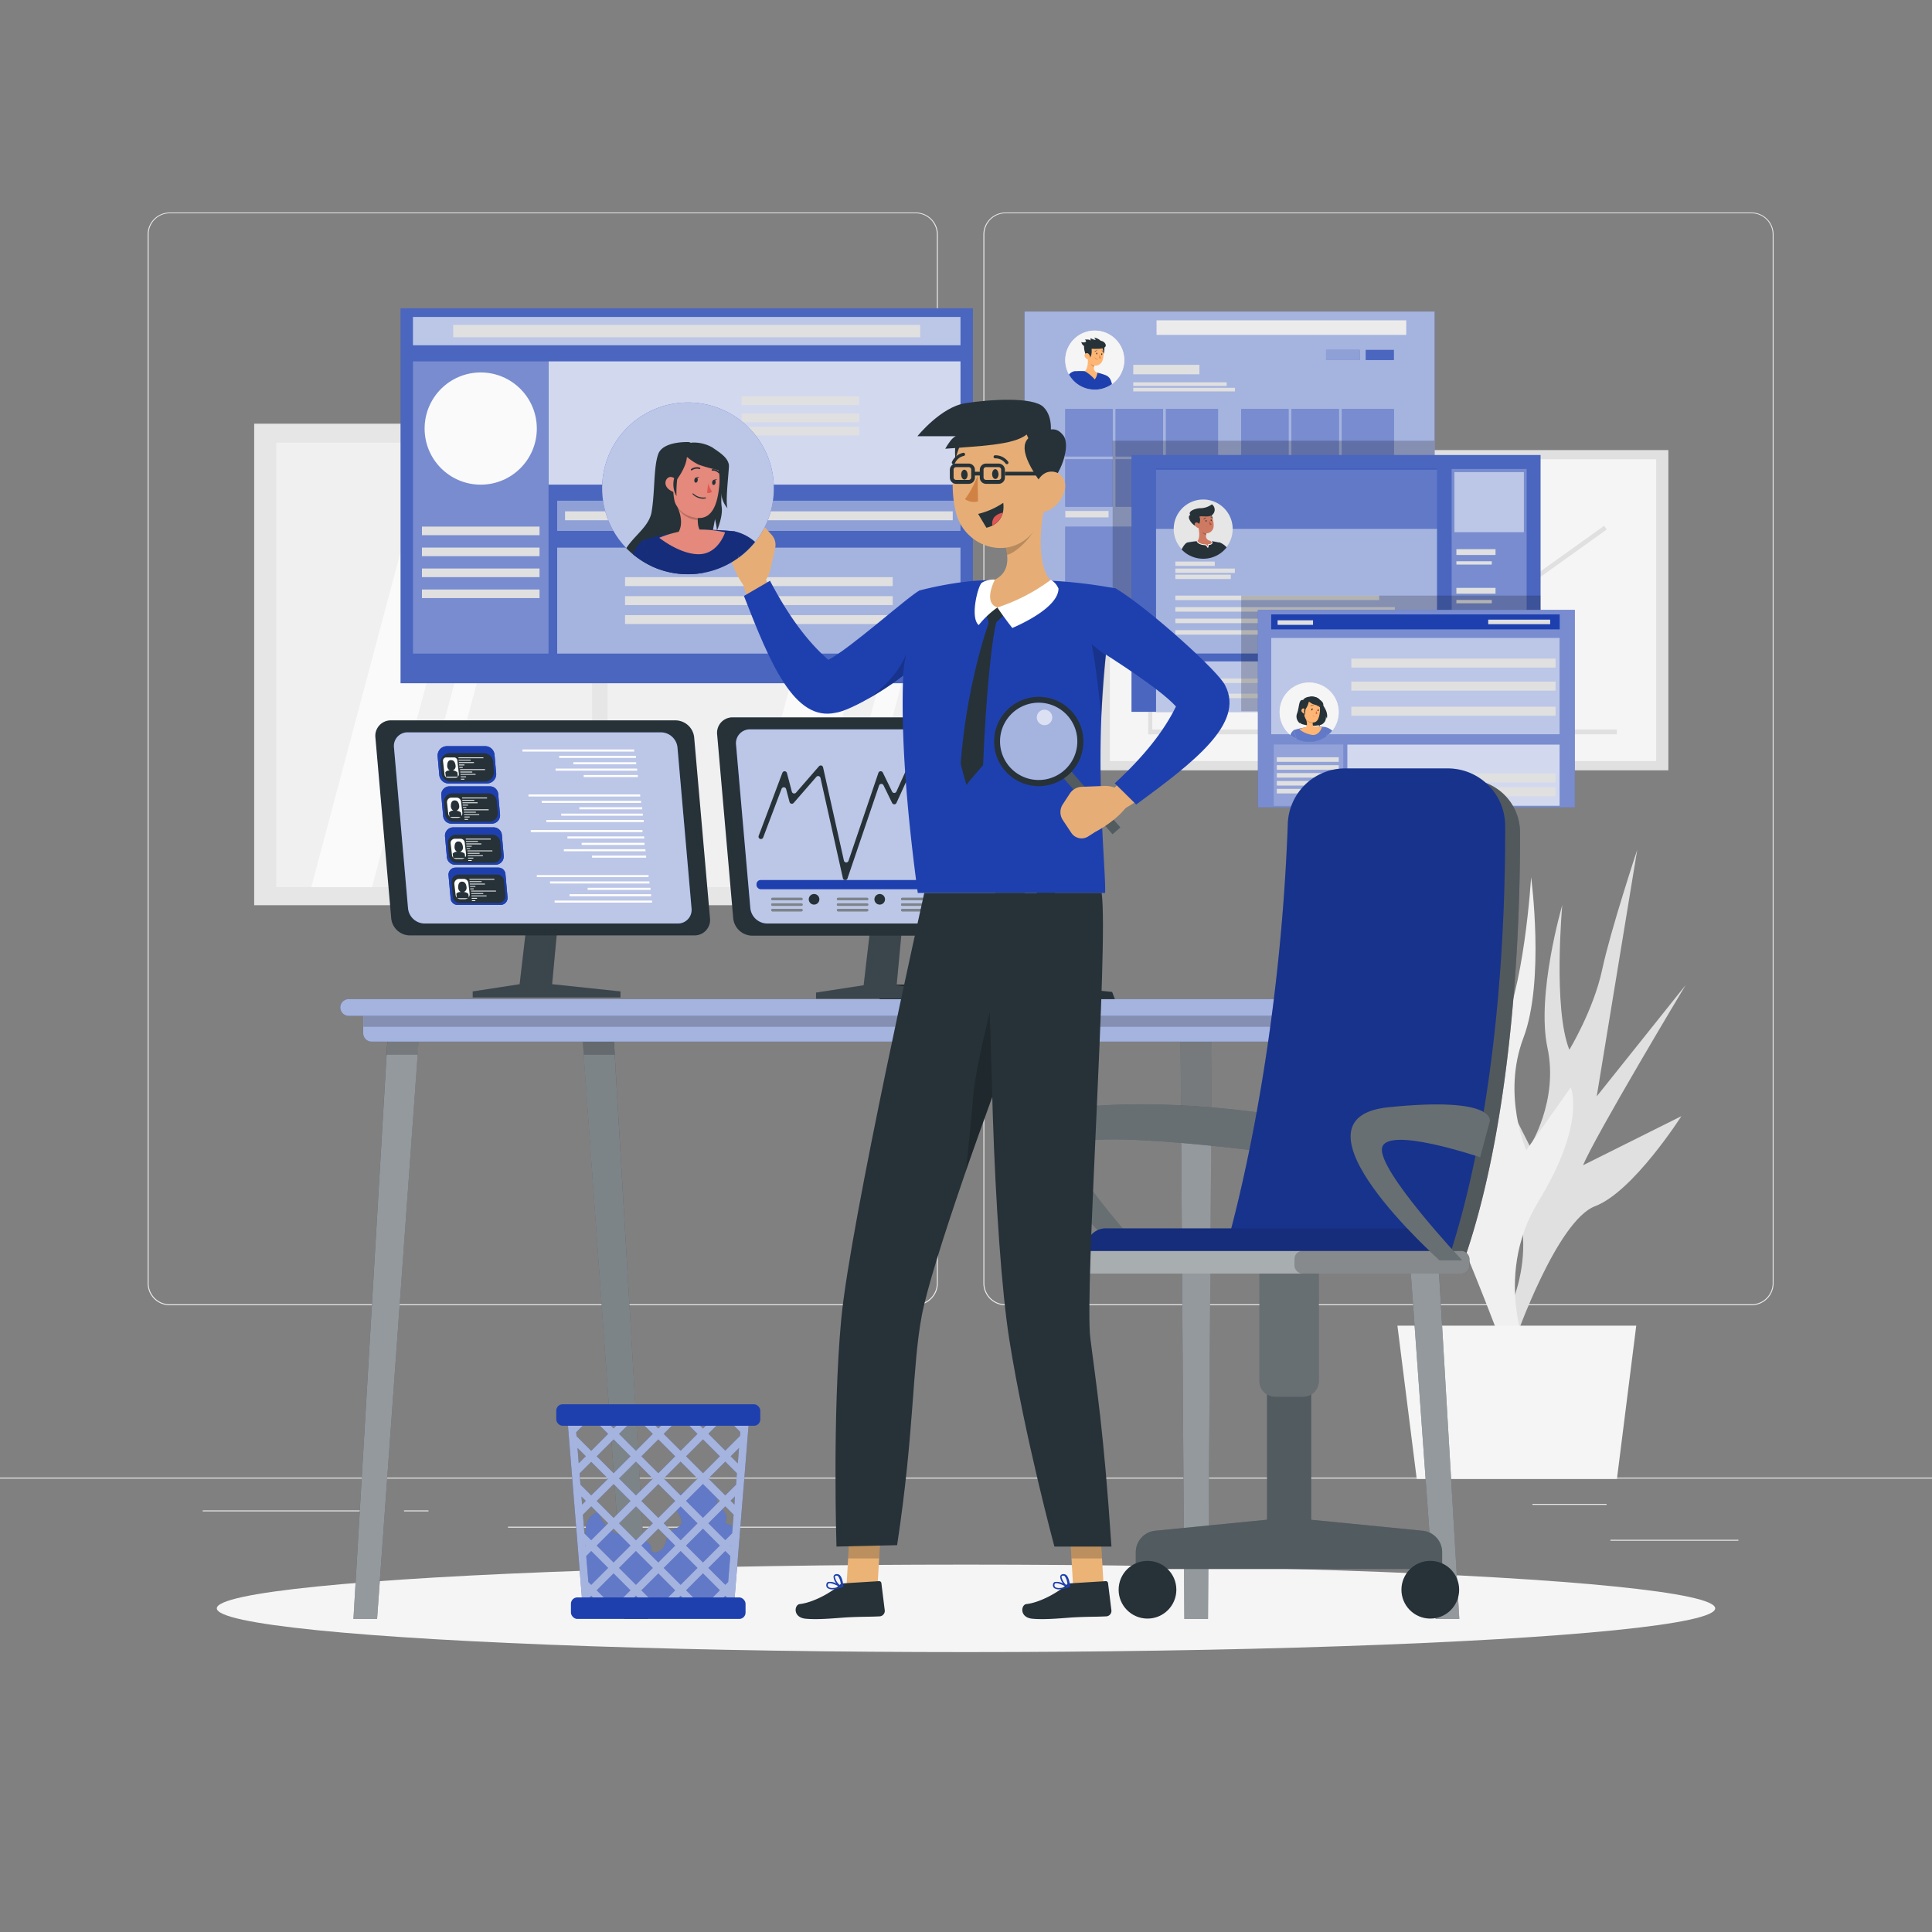 <svg xmlns="http://www.w3.org/2000/svg" viewBox="0 0 500 500"><rect x="0" y="0" width="500" height="500" fill="#808080" stroke="none"/><g id="freepik--background-complete--inject-130"><rect y="382.4" width="500" height="0.25" style="fill:#ebebeb"></rect><rect x="416.78" y="398.49" width="33.12" height="0.25" style="fill:#ebebeb"></rect><rect x="322.53" y="401.21" width="8.69" height="0.25" style="fill:#ebebeb"></rect><rect x="396.59" y="389.21" width="19.19" height="0.25" style="fill:#ebebeb"></rect><rect x="52.46" y="390.89" width="43.19" height="0.25" style="fill:#ebebeb"></rect><rect x="104.56" y="390.89" width="6.33" height="0.25" style="fill:#ebebeb"></rect><rect x="131.47" y="395.11" width="93.68" height="0.25" style="fill:#ebebeb"></rect><path d="M237,337.8H43.91a5.71,5.71,0,0,1-5.7-5.71V60.66A5.71,5.71,0,0,1,43.91,55H237a5.71,5.71,0,0,1,5.71,5.71V332.09A5.71,5.71,0,0,1,237,337.8ZM43.91,55.2a5.46,5.46,0,0,0-5.45,5.46V332.09a5.46,5.46,0,0,0,5.45,5.46H237a5.47,5.47,0,0,0,5.46-5.46V60.66A5.47,5.47,0,0,0,237,55.2Z" style="fill:#ebebeb"></path><path d="M453.31,337.8H260.21a5.72,5.72,0,0,1-5.71-5.71V60.66A5.72,5.72,0,0,1,260.21,55h193.1A5.71,5.71,0,0,1,459,60.66V332.09A5.71,5.71,0,0,1,453.31,337.8ZM260.21,55.2a5.47,5.47,0,0,0-5.46,5.46V332.09a5.47,5.47,0,0,0,5.46,5.46h193.1a5.47,5.47,0,0,0,5.46-5.46V60.66a5.47,5.47,0,0,0-5.46-5.46Z" style="fill:#ebebeb"></path><path d="M387.62,344.53s11.93-17.08,3.7-36.68-3.39-27.07-3.39-27.07l8,15.87s7.49-11.72,4.55-25.49,3.83-36.92,3.83-36.92-2.44,26.8,1.84,37.44c0,0,6.26-10.32,8.49-20.74s9.07-31,9.07-31l-10.48,63.8,23-28.79s-23.41,39-26.53,46.61l25.44-12.7s-12.46,19.56-22.33,23.3-20.58,34.24-20.58,34.24Z" style="fill:#e0e0e0"></path><path d="M396.1,352.2s-10.36-21,2.07-41.32,8.33-29.46,8.33-29.46L395,297.68s-6.35-14.27-.75-29.05,2-41.61,2-41.61-1.81,30.15-8.35,41.24c0,0-5.2-12.51-5.92-24.45s-4.84-35.93-4.84-35.93l.87,72.56-20.62-35.82s19.4,47.22,21.58,56.19l-26.09-18.37c1.64-.66,16.42,21.44,20.85,29.61,5.65,10.4,17.06,41.45,17.06,41.45Z" style="fill:#f0f0f0"></path><polygon points="361.65 343.08 423.46 343.08 418.46 382.76 366.65 382.76 361.65 343.08" style="fill:#f5f5f5"></polygon><rect x="65.78" y="109.65" width="178.91" height="124.62" style="fill:#e6e6e6"></rect><rect x="71.48" y="114.58" width="170.4" height="115" style="fill:#f0f0f0"></rect><polygon points="126.99 114.58 96.28 229.58 80.56 229.58 111.2 114.58 126.99 114.58" style="fill:#fafafa"></polygon><polygon points="140 114.58 109.3 229.58 103.51 229.58 134.21 114.58 140 114.58" style="fill:#fafafa"></polygon><polygon points="241.88 144.87 219.26 229.58 213.47 229.58 241.88 123.18 241.88 144.87" style="fill:#fafafa"></polygon><polygon points="221.24 114.58 236.82 114.58 206.36 229.58 190.57 229.58 221.24 114.58" style="fill:#fafafa"></polygon><rect x="153.23" y="109.65" width="4" height="124.62" style="fill:#e6e6e6"></rect><rect x="284.08" y="116.48" width="147.69" height="82.88" style="fill:#e0e0e0"></rect><rect x="287.23" y="118.86" width="141.39" height="78.11" style="fill:#f5f5f5"></rect><rect x="297.16" y="127.83" width="1.05" height="62.2" style="fill:#e0e0e0"></rect><rect x="297.39" y="188.8" width="121.06" height="1.23" style="fill:#e0e0e0"></rect><polygon points="303.22 180.92 302.28 180.23 320.74 155.04 323.56 158.62 335.55 146.28 343.1 152.27 357.61 131.31 368.86 166.62 374.82 155.75 377.76 157.78 392.08 146.53 394.06 151.16 415.15 136.08 415.83 137.03 393.56 152.96 391.6 148.39 377.8 159.22 375.22 157.44 368.57 169.57 357.22 133.93 343.35 153.96 335.65 147.85 323.47 160.39 320.77 156.97 303.22 180.92" style="fill:#e0e0e0"></polygon></g><g id="freepik--Shadow--inject-130"><ellipse id="freepik--path--inject-130" cx="250" cy="416.24" rx="193.89" ry="11.32" style="fill:#f5f5f5"></ellipse></g><g id="freepik--Table--inject-130"><polygon points="167.67 418.98 161.55 418.98 150.54 265.74 158.67 265.74 167.67 418.98" style="fill:#263238"></polygon><polygon points="167.68 418.98 161.55 418.98 151.08 273.35 150.54 265.98 158.67 265.98 159.11 273.35 167.68 418.98" style="fill:#fff;isolation:isolate;opacity:0.4"></polygon><polygon points="159.11 272.98 151.08 272.98 150.54 265.98 158.67 265.98 159.11 272.98" style="isolation:isolate;opacity:0.2"></polygon><polygon points="312.63 418.98 306.51 418.98 305.51 265.74 313.63 265.74 312.63 418.98" style="fill:#263238"></polygon><polygon points="313.64 265.98 313.48 290.71 312.64 418.98 306.51 418.98 305.67 290.71 305.51 265.98 313.64 265.98" style="fill:#fff;isolation:isolate;opacity:0.5"></polygon><polygon points="313.64 265.98 313.48 290.98 305.67 290.98 305.51 265.98 313.64 265.98" style="isolation:isolate;opacity:0.2"></polygon><polygon points="377.67 418.98 371.55 418.98 360.54 265.74 368.67 265.74 377.67 418.98" style="fill:#263238"></polygon><polygon points="377.68 418.98 371.55 418.98 361.08 273.35 360.54 265.98 368.67 265.98 369.11 273.35 377.68 418.98" style="fill:#fff;isolation:isolate;opacity:0.5"></polygon><polygon points="369.11 272.98 361.08 272.98 360.54 265.98 368.67 265.98 369.11 272.98" style="isolation:isolate;opacity:0.2"></polygon><polygon points="97.59 418.98 91.47 418.98 100.47 265.74 108.6 265.74 97.59 418.98" style="fill:#263238"></polygon><polygon points="108.6 265.98 108.06 273.35 97.59 418.98 91.47 418.98 100.03 273.35 100.47 265.98 108.6 265.98" style="fill:#fff;isolation:isolate;opacity:0.5"></polygon><polygon points="100.47 265.98 108.6 265.98 108.06 272.98 100.03 272.98 100.47 265.98" style="isolation:isolate;opacity:0.2"></polygon><path d="M94,261.9H375.11a0,0,0,0,1,0,0v5.51a2.16,2.16,0,0,1-2.16,2.16H96.19A2.16,2.16,0,0,1,94,267.41V261.9a0,0,0,0,1,0,0Z" style="fill:#1E40AF"></path><path d="M94,261.9H375.11a0,0,0,0,1,0,0v5.51a2.16,2.16,0,0,1-2.16,2.16H96.19A2.16,2.16,0,0,1,94,267.41V261.9a0,0,0,0,1,0,0Z" style="fill:#fff;isolation:isolate;opacity:0.6"></path><rect x="94.03" y="261.9" width="281.08" height="3.84" style="isolation:isolate;opacity:0.2"></rect><path d="M378.91,262.9H90.23a2.16,2.16,0,0,1-2.16-2.16h0a2.17,2.17,0,0,1,2.16-2.17H378.91a2.17,2.17,0,0,1,2.16,2.17h0A2.16,2.16,0,0,1,378.91,262.9Z" style="fill:#1E40AF"></path><path d="M378.91,262.9H90.23a2.16,2.16,0,0,1-2.16-2.16h0a2.17,2.17,0,0,1,2.16-2.17H378.91a2.17,2.17,0,0,1,2.16,2.17h0A2.16,2.16,0,0,1,378.91,262.9Z" style="fill:#fff;isolation:isolate;opacity:0.6"></path><polygon points="227.61 258.57 228.59 254.84 269.15 254.84 287.82 256.71 288.53 258.57 227.61 258.57" style="fill:#263238"></polygon><polygon points="269.15 254.84 269.15 258.57 227.61 258.57 228.59 254.84 269.15 254.84" style="isolation:isolate;opacity:0.4"></polygon></g><g id="freepik--profile-2--inject-130"><rect x="265.14" y="80.62" width="106.15" height="75.74" style="fill:#1E40AF"></rect><rect x="265.14" y="80.62" width="106.15" height="75.74" style="fill:#fff;opacity:0.6"></rect><rect x="299.31" y="82.9" width="64.62" height="3.77" style="fill:#ebebeb"></rect><circle cx="283.34" cy="93.19" r="7.64" style="fill:#f0f0f0"></circle><rect x="275.7" y="105.85" width="12.25" height="12.25" style="fill:#1E40AF"></rect><rect x="275.7" y="105.85" width="12.25" height="12.25" style="fill:#fff;opacity:0.4"></rect><rect x="288.73" y="105.85" width="12.25" height="12.25" style="fill:#1E40AF"></rect><rect x="288.73" y="105.85" width="12.25" height="12.25" style="fill:#fff;opacity:0.4"></rect><rect x="301.76" y="105.85" width="13.46" height="25.29" style="fill:#1E40AF"></rect><rect x="301.76" y="105.85" width="13.46" height="25.29" style="fill:#fff;opacity:0.4"></rect><rect x="275.7" y="118.88" width="12.25" height="12.25" style="fill:#1E40AF"></rect><rect x="275.7" y="118.88" width="12.25" height="12.25" style="fill:#fff;opacity:0.4"></rect><rect x="275.7" y="136.32" width="19.26" height="19.26" style="fill:#1E40AF"></rect><rect x="275.7" y="136.32" width="19.26" height="19.26" style="fill:#fff;opacity:0.4"></rect><rect x="295.42" y="136.32" width="9.63" height="9.63" style="fill:#1E40AF"></rect><rect x="295.42" y="136.32" width="9.63" height="9.63" style="fill:#fff;opacity:0.4"></rect><rect x="295.42" y="146.39" width="9.63" height="9.19" style="fill:#1E40AF"></rect><rect x="295.42" y="146.39" width="9.63" height="9.19" style="fill:#fff;opacity:0.4"></rect><rect x="305.59" y="136.32" width="9.63" height="9.63" style="fill:#1E40AF"></rect><rect x="305.59" y="136.32" width="9.63" height="9.63" style="fill:#fff;opacity:0.4"></rect><rect x="305.59" y="146.39" width="9.63" height="9.19" style="fill:#1E40AF"></rect><rect x="305.59" y="146.39" width="9.63" height="9.19" style="fill:#fff;opacity:0.4"></rect><rect x="288.73" y="118.88" width="12.25" height="12.25" style="fill:#1E40AF"></rect><rect x="288.73" y="118.88" width="12.25" height="12.25" style="fill:#fff;opacity:0.4"></rect><rect x="321.22" y="105.85" width="12.25" height="12.25" style="fill:#1E40AF"></rect><rect x="321.22" y="105.85" width="12.25" height="12.25" style="fill:#fff;opacity:0.4"></rect><rect x="334.25" y="105.85" width="12.25" height="12.25" style="fill:#1E40AF"></rect><rect x="334.25" y="105.85" width="12.25" height="12.25" style="fill:#fff;opacity:0.4"></rect><rect x="347.28" y="105.85" width="13.46" height="25.29" style="fill:#1E40AF"></rect><rect x="347.28" y="105.85" width="13.46" height="25.29" style="fill:#fff;opacity:0.4"></rect><rect x="321.22" y="118.88" width="12.25" height="12.25" style="fill:#1E40AF"></rect><rect x="321.22" y="118.88" width="12.25" height="12.25" style="fill:#fff;opacity:0.4"></rect><rect x="321.22" y="136.32" width="19.26" height="19.26" style="fill:#1E40AF"></rect><rect x="321.22" y="136.32" width="19.26" height="19.26" style="fill:#fff;opacity:0.4"></rect><rect x="340.94" y="136.32" width="9.63" height="9.63" style="fill:#1E40AF"></rect><rect x="340.94" y="136.32" width="9.63" height="9.63" style="fill:#fff;opacity:0.4"></rect><rect x="340.94" y="146.39" width="9.63" height="9.19" style="fill:#1E40AF"></rect><rect x="340.94" y="146.39" width="9.63" height="9.19" style="fill:#fff;opacity:0.4"></rect><rect x="351.11" y="136.32" width="9.63" height="9.63" style="fill:#1E40AF"></rect><rect x="351.11" y="136.32" width="9.63" height="9.63" style="fill:#fff;opacity:0.4"></rect><rect x="351.11" y="146.39" width="9.63" height="9.19" style="fill:#1E40AF"></rect><rect x="351.11" y="146.39" width="9.63" height="9.19" style="fill:#fff;opacity:0.4"></rect><rect x="334.25" y="118.88" width="12.25" height="12.25" style="fill:#1E40AF"></rect><rect x="334.25" y="118.88" width="12.25" height="12.25" style="fill:#fff;opacity:0.4"></rect><rect x="306.51" y="132.24" width="8.71" height="2.64" style="fill:#1E40AF"></rect><rect x="306.51" y="132.24" width="8.71" height="2.64" style="fill:#fff;opacity:0.3"></rect><rect x="352.03" y="132.24" width="8.71" height="2.64" style="fill:#1E40AF"></rect><rect x="352.03" y="132.24" width="8.71" height="2.64" style="fill:#fff;opacity:0.3"></rect><rect x="293.29" y="94.41" width="17.12" height="2.46" style="fill:#e0e0e0"></rect><rect x="293.29" y="98.94" width="24.18" height="0.94" style="fill:#e0e0e0"></rect><rect x="293.29" y="100.36" width="26.32" height="0.94" style="fill:#e0e0e0"></rect><rect x="353.45" y="90.55" width="7.29" height="2.64" style="fill:#1E40AF"></rect><rect x="353.45" y="90.55" width="7.29" height="2.64" style="fill:#fff;opacity:0.2"></rect><rect x="343.19" y="90.55" width="8.71" height="2.64" style="fill:#1E40AF"></rect><rect x="343.19" y="90.55" width="8.71" height="2.64" style="fill:#fff;opacity:0.5"></rect><rect x="275.7" y="132.24" width="11.19" height="1.66" style="fill:#e0e0e0"></rect><path d="M290.94,93.21a7.63,7.63,0,1,0-14.28,3.73,2.39,2.39,0,0,1,1.48-.87,1.94,1.94,0,0,1,.34,0,17.21,17.21,0,0,1,2.27,0,29,29,0,0,1,3.27.39,14.27,14.27,0,0,1,2.16.67h0a2.28,2.28,0,0,1,1.34,1.46c.1.27.19.55.26.82A7.61,7.61,0,0,0,290.94,93.21Z" style="fill:#f5f5f5"></path><path d="M287.52,98.58a2.28,2.28,0,0,0-1.34-1.46h0a14.27,14.27,0,0,0-2.16-.67,29,29,0,0,0-3.27-.39,17.21,17.21,0,0,0-2.27,0h0a1.94,1.94,0,0,0-.34,0,2.39,2.39,0,0,0-1.48.87,7.62,7.62,0,0,0,6.65,3.9,7.33,7.33,0,0,0,3.13-.67,7.4,7.4,0,0,0,1.34-.77C287.71,99.13,287.62,98.85,287.52,98.58Z" style="fill:#1E40AF"></path><path d="M281.52,92.41c.08,1.08.05,3-.77,3.65a10.21,10.21,0,0,1,2.57,2.14,3.73,3.73,0,0,0,.7-1.75c-1.14-.42-1-1.29-.7-2.08Z" style="fill:#ffb573"></path><path d="M282.25,93.21l1.07,1.16a2.47,2.47,0,0,0-.17.57,1.47,1.47,0,0,1-1-1.16A1.57,1.57,0,0,1,282.25,93.21Z" style="opacity:0.2"></path><path d="M285.33,89.17c1,.59.29,3-.22,3.18C284.15,92.69,284.06,88.44,285.33,89.17Z" style="fill:#263238"></path><path d="M281.59,90.82c-.09,1.43-.21,2.27.42,3.08a1.91,1.91,0,0,0,3.3-.58c.46-1.25.52-3.38-.81-4.12A2,2,0,0,0,281.59,90.82Z" style="fill:#ffb573"></path><path d="M280.57,89.56c-.14.83.54,3.18,1.14,3.2s.94-1.26.78-2.47c.57-.1,4.08.35,3.64-1.14a1.43,1.43,0,0,0-1.23-.93,3.26,3.26,0,0,0-1.74-.85c.47.52.46.64.15.57a3.53,3.53,0,0,1-1.05-.43,1.36,1.36,0,0,0,0,.63c-.18-.08-.3-.38-1.5-.24.47.36.29.57.15.61a1.47,1.47,0,0,1-1.07,0A1.57,1.57,0,0,0,280.57,89.56Z" style="fill:#263238"></path><path d="M280.75,92.31a1.39,1.39,0,0,0,.78.7c.45.16.7-.24.6-.68s-.43-1-.89-.93A.62.62,0,0,0,280.75,92.31Z" style="fill:#ffb573"></path><path d="M283.7,91.48c0,.11,0,.21.11.22s.15-.07.16-.19,0-.22-.11-.23S283.71,91.36,283.7,91.48Z" style="fill:#263238"></path><path d="M285,91.64c0,.11,0,.21.11.22s.15-.07.16-.19,0-.22-.11-.23S285,91.52,285,91.64Z" style="fill:#263238"></path><path d="M284.59,91.64A4.19,4.19,0,0,0,285,92.7a.67.67,0,0,1-.57,0Z" style="fill:#ed893e"></path><path d="M284.08,93a0,0,0,0,0,0,0s0,0,0,0a.91.91,0,0,1-.7-.45s0,0-.05,0a0,0,0,0,0,0,0,1,1,0,0,0,.76.49Z" style="fill:#263238"></path><path d="M283.36,91l.05,0a.57.57,0,0,1,.47-.18.07.07,0,0,0,.08,0s0-.08-.06-.08a.66.66,0,0,0-.59.21.08.08,0,0,0,0,.1Z" style="fill:#263238"></path><path d="M285.65,91.26h0a.07.07,0,0,0,0-.08.72.72,0,0,0-.44-.45.08.08,0,0,0-.09,0,.09.09,0,0,0,.05.09.5.5,0,0,1,.35.35A.08.08,0,0,0,285.65,91.26Z" style="fill:#263238"></path></g><g id="freepik--profile-3--inject-130"><rect x="287.95" y="114.06" width="83.25" height="42.36" style="opacity:0.2"></rect><rect x="292.84" y="117.76" width="105.85" height="66.46" style="fill:#1E40AF"></rect><rect x="292.84" y="117.76" width="105.85" height="66.46" style="fill:#fff;opacity:0.2"></rect><circle cx="311.4" cy="136.92" r="7.67" transform="translate(106.6 408.53) rotate(-76.72)" style="fill:#fafafa"></circle><polygon points="299.18 121.36 299.18 136.92 299.18 169.14 371.9 169.14 371.9 136.92 371.9 121.36 299.18 121.36" style="fill:#1E40AF"></polygon><rect x="299.18" y="136.92" width="72.73" height="32.22" style="fill:#fff;opacity:0.6"></rect><rect x="299.18" y="121.47" width="72.73" height="15.56" style="fill:#fff;opacity:0.3"></rect><rect x="299.18" y="171.16" width="72.73" height="13.06" style="fill:#1E40AF"></rect><rect x="299.18" y="171.16" width="72.73" height="13.06" style="fill:#fff;opacity:0.7"></rect><rect x="375.67" y="121.36" width="19.44" height="61.73" style="fill:#1E40AF"></rect><rect x="375.67" y="121.36" width="19.44" height="61.73" style="fill:#fff;opacity:0.4"></rect><rect x="376.4" y="122.15" width="17.99" height="15.61" style="fill:#1E40AF"></rect><rect x="376.4" y="122.15" width="17.99" height="15.61" style="fill:#fff;opacity:0.7"></rect><rect x="304.18" y="145.33" width="10.2" height="1.13" style="fill:#e0e0e0"></rect><rect x="304.18" y="147.14" width="15.41" height="1.13" style="fill:#e0e0e0"></rect><rect x="304.18" y="148.72" width="14.35" height="1.13" style="fill:#e0e0e0"></rect><rect x="304.18" y="154.14" width="52.75" height="1.17" style="fill:#e0e0e0"></rect><rect x="304.18" y="157.12" width="56.8" height="1.17" style="fill:#e0e0e0"></rect><rect x="304.18" y="160.1" width="55.66" height="1.17" style="fill:#e0e0e0"></rect><rect x="304.18" y="163.08" width="53.8" height="1.17" style="fill:#e0e0e0"></rect><rect x="376.91" y="142.12" width="10.13" height="1.51" style="fill:#e0e0e0"></rect><rect x="376.91" y="145.25" width="9.16" height="0.86" style="fill:#e0e0e0"></rect><rect x="376.91" y="152.14" width="10.13" height="1.51" style="fill:#e0e0e0"></rect><rect x="376.91" y="155.27" width="9.16" height="0.86" style="fill:#e0e0e0"></rect><rect x="376.91" y="162.17" width="10.13" height="1.51" style="fill:#e0e0e0"></rect><rect x="376.91" y="165.29" width="9.16" height="0.86" style="fill:#e0e0e0"></rect><rect x="376.91" y="172.19" width="10.13" height="1.51" style="fill:#e0e0e0"></rect><rect x="376.91" y="175.32" width="9.16" height="0.86" style="fill:#e0e0e0"></rect><rect x="304.18" y="179.52" width="53.8" height="1.17" style="fill:#e0e0e0"></rect><rect x="304.18" y="175.59" width="57.42" height="1.17" style="fill:#e0e0e0"></rect><path d="M307.39,140.32s.4-.08,1-.16A15,15,0,0,1,310,140a28.78,28.78,0,0,1,3.35,0,12,12,0,0,1,1.42.21l.52.11.17,0h0l.1,0h0a4.56,4.56,0,0,1,1.49.91,3.06,3.06,0,0,1,.35.37,7.63,7.63,0,1,0-11.63.47C306.29,141.2,306.85,140.4,307.39,140.32Z" style="fill:#e6e6e6"></path><path d="M311.44,144.6a7.63,7.63,0,0,0,6-2.93,3.06,3.06,0,0,0-.35-.37,4.56,4.56,0,0,0-1.49-.91h0l-.1,0h0l-.17,0-.52-.11a12,12,0,0,0-1.42-.21,28.78,28.78,0,0,0-3.35,0,15,15,0,0,0-1.65.17c-.58.08-1,.16-1,.16-.54.08-1.1.88-1.57,1.82A7.65,7.65,0,0,0,311.44,144.6Z" style="fill:#263238"></path><path d="M310,140a28.78,28.78,0,0,1,3.35,0l.19,0a.6.6,0,0,1,.22.56c-.08.33-.54.44-.94.49a2,2,0,0,1-.08.43l-.13.38-.22-.33a1.9,1.9,0,0,0-.46-.45c-1.94-.05-2.23-1-2.25-1v0Z" style="fill:#fff"></path><path d="M310.1,136.23l.89.74,1.22,1a4.13,4.13,0,0,0-.07.49,1.22,1.22,0,0,0,1.08,1.49s1.15.77-.56.91a2.7,2.7,0,0,1-.09.55,2.12,2.12,0,0,0-.55-.53c-1.88,0-2.13-.91-2.13-.91C310.62,139.27,310.34,137.31,310.1,136.23Z" style="fill:#ce7a63"></path><path d="M312.21,138a4.13,4.13,0,0,0-.07.49,1.55,1.55,0,0,1-1.13-1,2,2,0,0,1,0-.47Z" style="opacity:0.2"></path><path d="M313,132.46c.73.33,1.13,2.38.21,2.82S311.66,131.84,313,132.46Z" style="fill:#263238"></path><path d="M309.73,134.68c.31,1.43.42,2.28,1.26,2.94a1.91,1.91,0,0,0,3.09-1.38c.11-1.33-.42-3.45-1.93-3.86A1.93,1.93,0,0,0,309.73,134.68Z" style="fill:#ce7a63"></path><path d="M308.06,133.25c-.7.31-.3,1.27.17,1.87.66.85,1.36,1.24,1.83.85a2.09,2.09,0,0,0,.34-2.24c.65-.43,3.09.63,3.82-1.15a1.7,1.7,0,0,0-.59-2.06,5,5,0,0,1-3.08,1C309,131.63,307.36,132.43,308.06,133.25Z" style="fill:#263238"></path><path d="M309.4,136.17a1.52,1.52,0,0,0,.9.54c.46.08.56-.34.33-.74s-.69-.85-1.1-.74S309.1,135.82,309.4,136.17Z" style="fill:#ce7a63"></path><path d="M312,134.82c0,.12.09.2.17.19s.12-.11.11-.23-.1-.2-.18-.19S312,134.7,312,134.82Z" style="fill:#263238"></path><path d="M313.32,134.66c0,.12.1.2.17.19s.13-.11.11-.22-.09-.21-.17-.2S313.3,134.54,313.32,134.66Z" style="fill:#263238"></path><path d="M312.91,134.77a4.52,4.52,0,0,0,.72.94.67.67,0,0,1-.55.17Z" style="fill:#ba4d3c"></path><path d="M312.64,136.25a1.06,1.06,0,0,1-.74-.3s0,0,0,0a0,0,0,0,1,0,0,1,1,0,0,0,.82.28s0,0,0,0,0,0,0,0Z" style="fill:#263238"></path><path d="M311.51,134.44h0a.08.08,0,0,1,0-.1A.67.67,0,0,1,312,134s.07,0,.07.07a.07.07,0,0,1-.06.07.52.52,0,0,0-.41.28A.08.08,0,0,1,311.51,134.44Z" style="fill:#263238"></path><path d="M313.82,134.13a.05.05,0,0,1-.05,0,.58.58,0,0,0-.44-.26.08.08,0,0,1-.07-.07.07.07,0,0,1,.07-.07h0a.7.7,0,0,1,.55.32s0,.08,0,.1Z" style="fill:#263238"></path></g><g id="freepik--profile-4--inject-130"><rect x="321.22" y="154.14" width="77.47" height="29.93" style="opacity:0.2"></rect><rect x="325.54" y="157.83" width="82.03" height="51.12" style="fill:#1E40AF"></rect><rect x="325.54" y="157.83" width="82.03" height="51.12" style="fill:#fff;opacity:0.4"></rect><rect x="329.65" y="192.67" width="17.99" height="15.89" style="fill:#fff;opacity:0.2"></rect><rect x="328.98" y="159.01" width="74.67" height="3.87" style="fill:#1E40AF"></rect><rect x="328.98" y="159.01" width="74.67" height="3.87" style="fill:#fff;opacity:0"></rect><rect x="328.98" y="165.06" width="74.67" height="25" style="fill:#1E40AF"></rect><rect x="328.98" y="165.06" width="74.67" height="25" style="fill:#fff;opacity:0.7"></rect><circle cx="338.82" cy="184.26" r="7.65" transform="translate(81.64 471.68) rotate(-76.72)" style="fill:#f0f0f0"></circle><rect x="348.66" y="192.67" width="54.99" height="15.89" style="fill:#1E40AF"></rect><rect x="348.66" y="192.67" width="54.99" height="15.89" style="fill:#fff;opacity:0.8"></rect><rect x="349.72" y="170.43" width="52.86" height="2.35" style="fill:#e0e0e0"></rect><rect x="349.72" y="176.39" width="52.86" height="2.35" style="fill:#e0e0e0"></rect><rect x="349.72" y="182.89" width="52.86" height="2.35" style="fill:#e0e0e0"></rect><rect x="385.15" y="160.36" width="16.03" height="1.18" style="fill:#e0e0e0"></rect><rect x="330.64" y="160.53" width="9.17" height="1.18" style="fill:#e0e0e0"></rect><rect x="330.44" y="195.98" width="16.03" height="1.18" style="fill:#e0e0e0"></rect><rect x="330.44" y="198.03" width="16.03" height="1.18" style="fill:#e0e0e0"></rect><rect x="330.44" y="200.07" width="16.03" height="1.18" style="fill:#e0e0e0"></rect><rect x="330.44" y="202.12" width="16.03" height="1.18" style="fill:#e0e0e0"></rect><rect x="330.44" y="204.16" width="16.03" height="1.18" style="fill:#e0e0e0"></rect><rect x="349.72" y="200.16" width="52.86" height="2.35" style="fill:#e0e0e0"></rect><rect x="349.72" y="203.74" width="52.86" height="2.35" style="fill:#e0e0e0"></rect><path d="M346.45,184.35a7.63,7.63,0,1,0-10.91,6.89c-.11-.35-.23-.71-.36-1.1l-.39-1.17a19.77,19.77,0,0,1,2.63-.64,22.57,22.57,0,0,1,2.85-.3c1.23,0,2.65.13,2.65.13s.2.05.33,1.36c0,.26.05.59.07,1A7.61,7.61,0,0,0,346.45,184.35Z" style="fill:#f5f5f5"></path><path d="M341.05,181.08a2.1,2.1,0,0,1,.89,1.8,22.81,22.81,0,0,0-.13,3.11,4.87,4.87,0,0,1-.41,2.11,7.15,7.15,0,0,0-.22-1.16s0,.31-.43.43-3.79.2-4.55-.43.83-5.7,1.7-6A9.74,9.74,0,0,1,341.05,181.08Z" style="fill:#263238"></path><path d="M342.92,188.16s-1.42-.13-2.65-.13a22.57,22.57,0,0,0-2.85.3,19.77,19.77,0,0,0-2.63.64l.39,1.17c.13.39.25.75.36,1.1a7.63,7.63,0,0,0,7.78-.73c0-.4-.05-.73-.07-1C343.12,188.21,342.92,188.16,342.92,188.16Z" style="fill:#1E40AF"></path><path d="M342.92,188.16s-1.42-.13-2.65-.13a22.57,22.57,0,0,0-2.85.3,19.77,19.77,0,0,0-2.63.64l.39,1.17c.13.39.25.75.36,1.1a7.63,7.63,0,0,0,7.78-.73c0-.4-.05-.73-.07-1C343.12,188.21,342.92,188.16,342.92,188.16Z" style="fill:#fff;isolation:isolate;opacity:0.3"></path><path d="M337.24,181.17c.58-1.18,3.67-1.19,4.27-.06.78,1.44,2.34,2.89,1.87,4.9a1.59,1.59,0,0,0-.24-.58,2,2,0,0,1-1.46,2.2,9.37,9.37,0,0,1-4.92-.3,1.42,1.42,0,0,1-.17-.78.92.92,0,0,0-.09.68,2.17,2.17,0,0,1-.79-2.67C336.3,182.89,336.07,180.91,337.24,181.17Z" style="fill:#263238"></path><path d="M339.74,189.44a2.92,2.92,0,0,1-2-.87c1-.94.17-2.56.17-2.56l1.88.35a5,5,0,0,0-.07.79c0,1.15.5,1.16.5,1.16C340.52,188.93,339.74,189.44,339.74,189.44Z" style="fill:#ffb573"></path><path d="M339.76,186.36a5,5,0,0,0-.07.79,2.1,2.1,0,0,1-1.81-1.14Z" style="isolation:isolate;opacity:0.2"></path><path d="M336.26,188.74a6.78,6.78,0,0,0,3.55,1.47c1.71,0,2.31-2,2.31-2A9.8,9.8,0,0,0,336.26,188.74Z" style="fill:#ffb573"></path><path d="M339.85,181.4c1.55.26,1.9,1.17,1.74,2.78-.2,2-.88,3.35-2.73,2.6C336.34,185.75,337.29,181,339.85,181.4Z" style="fill:#ffb573"></path><path d="M340.61,183.93a3.42,3.42,0,0,0,.34.71.44.44,0,0,1-.44.11Z" style="fill:#de5753"></path><path d="M339.69,183.64c0,.13-.1.22-.19.21a.22.22,0,0,1-.12-.26c0-.12.1-.22.19-.2S339.71,183.51,339.69,183.64Z" style="fill:#263238"></path><path d="M339.53,183.39l.29-.07S339.65,183.53,339.53,183.39Z" style="fill:#263238"></path><path d="M341.27,183.84c0,.13-.1.22-.18.21s-.14-.12-.12-.25.1-.22.18-.21S341.29,183.72,341.27,183.84Z" style="fill:#263238"></path><path d="M341.12,183.59l.29-.07S341.24,183.74,341.12,183.59Z" style="fill:#263238"></path><path d="M339.15,182.76a.05.05,0,0,1,0,0,.06.06,0,0,1,0-.09.85.85,0,0,1,.77-.13.07.07,0,0,1,.05.08.06.06,0,0,1-.09,0,.76.76,0,0,0-.64.11Z" style="fill:#263238"></path><path d="M341.58,183l-.05,0a.67.67,0,0,0-.53-.22.07.07,0,1,1,0-.13.8.8,0,0,1,.66.25.07.07,0,0,1,0,.09S341.6,183,341.58,183Z" style="fill:#263238"></path><path d="M337.72,183.71a4.68,4.68,0,0,0,1-2.14s3.27-.73,2.89,2.4c0,0,.77-2.7-1.87-3.22s-3,4.55-1.79,5.94C338,186.69,337.14,184.43,337.72,183.71Z" style="fill:#263238"></path><path d="M337.92,184.08a.68.68,0,0,0-.62-.74c-.49,0-.89.91.26,1.35C337.73,184.75,337.85,184.6,337.92,184.08Z" style="fill:#ffb573"></path><path d="M338.39,181.22a4.61,4.61,0,0,0,1.4,1,14.56,14.56,0,0,0,2.11.57c-.28,1.41-.22,2.59.46,3.32-.25-.41.15-3.59.11-3.86-.1-.65-.74-1.06-1.48-1.56a3.27,3.27,0,0,0-1.84-.42Z" style="fill:#263238"></path><path d="M337.61,181.56v1.82a2.08,2.08,0,0,0,.19,1.66,9.73,9.73,0,0,1,.15-2.11l.61-1.2Z" style="fill:#263238"></path><path d="M334.79,189a2.92,2.92,0,0,0-.85,1.24,8,8,0,0,0,1.6,1Z" style="fill:#1E40AF"></path><path d="M334.79,189a2.92,2.92,0,0,0-.85,1.24,8,8,0,0,0,1.6,1Z" style="fill:#fff;opacity:0.3"></path><path d="M342.92,188.16l.4,2.35a7.9,7.9,0,0,0,1.46-1.4A4.32,4.32,0,0,0,342.92,188.16Z" style="fill:#1E40AF"></path><path d="M342.92,188.16l.4,2.35a7.9,7.9,0,0,0,1.46-1.4A4.32,4.32,0,0,0,342.92,188.16Z" style="fill:#fff;opacity:0.3"></path><path d="M340.54,185.5h.23s0,0,0,0,0,0-.05,0a1.18,1.18,0,0,1-.94-.37s0,0-.05,0,0,0,0,0A1.23,1.23,0,0,0,340.54,185.5Z" style="fill:#263238"></path></g><g id="freepik--profile-1--inject-130"><rect x="103.67" y="79.78" width="148.11" height="97.04" style="fill:#1E40AF"></rect><rect x="103.67" y="79.78" width="148.11" height="97.04" style="fill:#fff;opacity:0.2"></rect><rect x="106.86" y="93.51" width="35.11" height="75.65" style="fill:#1E40AF"></rect><rect x="106.86" y="93.51" width="35.11" height="75.65" style="fill:#fff;opacity:0.4"></rect><rect x="106.86" y="82.02" width="141.72" height="7.34" style="fill:#1E40AF"></rect><rect x="106.86" y="82.02" width="141.72" height="7.34" style="fill:#fff;opacity:0.7"></rect><rect x="141.97" y="93.51" width="106.61" height="31.92" style="fill:#1E40AF"></rect><rect x="141.97" y="93.51" width="106.61" height="31.92" style="fill:#fff;opacity:0.8"></rect><rect x="144.2" y="129.58" width="104.38" height="7.82" style="fill:#1E40AF"></rect><rect x="144.2" y="129.58" width="104.38" height="7.82" style="fill:#fff;opacity:0.5"></rect><rect x="144.2" y="141.71" width="104.38" height="27.45" style="fill:#1E40AF"></rect><rect x="144.2" y="141.71" width="104.38" height="27.45" style="fill:#fff;opacity:0.6"></rect><rect x="109.2" y="136.28" width="30.43" height="2.23" style="fill:#e0e0e0"></rect><rect x="109.2" y="141.71" width="30.43" height="2.23" style="fill:#e0e0e0"></rect><rect x="191.93" y="102.58" width="30.43" height="2.23" style="fill:#e0e0e0"></rect><rect x="191.93" y="107.04" width="30.43" height="2.23" style="fill:#e0e0e0"></rect><rect x="191.93" y="110.47" width="30.43" height="2.23" style="fill:#e0e0e0"></rect><rect x="109.2" y="147.13" width="30.43" height="2.23" style="fill:#e0e0e0"></rect><rect x="109.2" y="152.56" width="30.43" height="2.23" style="fill:#e0e0e0"></rect><rect x="146.23" y="132.33" width="100.34" height="2.31" style="fill:#e0e0e0"></rect><rect x="161.76" y="149.37" width="69.27" height="2.31" style="fill:#e0e0e0"></rect><rect x="161.76" y="154.28" width="69.27" height="2.31" style="fill:#e0e0e0"></rect><rect x="161.76" y="159.19" width="69.27" height="2.31" style="fill:#e0e0e0"></rect><rect x="117.28" y="84.09" width="120.87" height="3.2" style="fill:#e0e0e0"></rect><circle cx="124.41" cy="110.91" r="14.52" style="fill:#fafafa"></circle><line x1="285.53" y1="175.82" x2="284.97" y2="186.42"></line></g><g id="freepik--device-1--inject-130"><polygon points="137.11 232.13 145 232.13 142.89 254.71 160.58 256.58 160.58 258.15 122.34 258.15 122.34 256.58 134.48 254.71 137.11 232.13" style="fill:#263238"></polygon><polygon points="137.11 232.13 145 232.13 142.89 254.71 160.58 256.58 160.58 258.15 122.34 258.15 122.34 256.58 134.48 254.71 137.11 232.13" style="fill:#fff;opacity:0.1"></polygon><path d="M106,242.08h73.75a4,4,0,0,0,4-4.4l-4.1-46.85a4.9,4.9,0,0,0-4.79-4.4H101.15a4,4,0,0,0-4,4.4l4.1,46.85A4.89,4.89,0,0,0,106,242.08Z" style="fill:#263238"></path><path d="M109.85,239H175.4a3.53,3.53,0,0,0,3.57-3.91l-3.64-41.65a4.35,4.35,0,0,0-4.25-3.91H105.52a3.52,3.52,0,0,0-3.56,3.91l3.64,41.65A4.35,4.35,0,0,0,109.85,239Z" style="fill:#1E40AF"></path><path d="M109.85,239H175.4a3.53,3.53,0,0,0,3.57-3.91l-3.64-41.65a4.35,4.35,0,0,0-4.25-3.91H105.52a3.52,3.52,0,0,0-3.56,3.91l3.64,41.65A4.35,4.35,0,0,0,109.85,239Z" style="fill:#fff;opacity:0.7"></path><polygon points="164.14 194.5 135.22 194.5 135.2 193.96 164.12 193.96 164.14 194.5" style="fill:#fff"></polygon><polygon points="164.58 196.15 144.71 196.15 144.69 195.61 164.56 195.61 164.58 196.15" style="fill:#fff"></polygon><polygon points="164.66 197.8 148.39 197.8 148.37 197.26 164.63 197.26 164.66 197.8" style="fill:#fff"></polygon><polygon points="164.91 199.45 143.79 199.45 143.77 198.91 164.88 198.91 164.91 199.45" style="fill:#fff"></polygon><polygon points="165.09 201.11 151.08 201.11 151.06 200.57 165.06 200.57 165.09 201.11" style="fill:#fff"></polygon><polygon points="165.7 206.14 136.78 206.14 136.76 205.6 165.67 205.6 165.7 206.14" style="fill:#fff"></polygon><polygon points="165.93 207.79 140.21 207.79 140.18 207.26 165.91 207.26 165.93 207.79" style="fill:#fff"></polygon><polygon points="166.21 209.45 149.95 209.45 149.93 208.91 166.19 208.91 166.21 209.45" style="fill:#fff"></polygon><polygon points="166.37 211.1 145.26 211.1 145.24 210.56 166.35 210.56 166.37 211.1" style="fill:#fff"></polygon><polygon points="166.61 212.75 141.39 212.75 141.37 212.21 166.59 212.21 166.61 212.75" style="fill:#fff"></polygon><polygon points="166.29 215.35 137.38 215.35 137.35 214.81 166.27 214.81 166.29 215.35" style="fill:#fff"></polygon><polygon points="166.74 217 146.86 217 146.84 216.47 166.71 216.47 166.74 217" style="fill:#fff"></polygon><polygon points="166.81 218.66 150.55 218.66 150.52 218.12 166.78 218.12 166.81 218.66" style="fill:#fff"></polygon><polygon points="167.06 220.31 145.94 220.31 145.92 219.77 167.03 219.77 167.06 220.31" style="fill:#fff"></polygon><polygon points="167.24 221.96 153.23 221.96 153.21 221.42 167.21 221.42 167.24 221.96" style="fill:#fff"></polygon><polygon points="167.85 227 138.94 227 138.91 226.46 167.83 226.46 167.85 227" style="fill:#fff"></polygon><polygon points="168.09 228.65 142.36 228.65 142.33 228.11 168.06 228.11 168.09 228.65" style="fill:#fff"></polygon><polygon points="168.37 230.3 152.1 230.3 152.08 229.76 168.34 229.76 168.37 230.3" style="fill:#fff"></polygon><polygon points="168.53 231.95 147.41 231.95 147.39 231.41 168.5 231.41 168.53 231.95" style="fill:#fff"></polygon><polygon points="168.76 233.6 143.54 233.6 143.52 233.06 168.74 233.06 168.76 233.6" style="fill:#fff"></polygon><path d="M126,202.76h-9.9a2.43,2.43,0,0,1-2.41-2.2l-.43-4.82a2.42,2.42,0,0,1,2.41-2.63h9.9a2.42,2.42,0,0,1,2.41,2.2l.43,4.81A2.42,2.42,0,0,1,126,202.76Z" style="fill:#1E40AF"></path><path d="M126,202.76h-9.9a2.43,2.43,0,0,1-2.41-2.2l-.43-4.82a2.42,2.42,0,0,1,2.41-2.63h9.9a2.42,2.42,0,0,1,2.41,2.2l.43,4.81A2.42,2.42,0,0,1,126,202.76Z" style="fill:#1E40AF"></path><path d="M125.45,202.28h-8.82a2.42,2.42,0,0,1-2.41-2.21l-.23-2.52a2.42,2.42,0,0,1,2.41-2.63h8.82a2.42,2.42,0,0,1,2.41,2.2l.22,2.52A2.41,2.41,0,0,1,125.45,202.28Z" style="fill:#263238"></path><polygon points="125.11 196.22 118.65 196.22 118.64 196.02 125.09 196.02 125.11 196.22" style="fill:#fff"></polygon><polygon points="121.81 196.84 118.71 196.84 118.69 196.64 121.79 196.64 121.81 196.84" style="fill:#fff"></polygon><polygon points="122.67 197.46 118.77 197.46 118.75 197.25 122.65 197.25 122.67 197.46" style="fill:#fff"></polygon><polygon points="120.2 198.08 118.82 198.08 118.8 197.87 120.18 197.87 120.2 198.08" style="fill:#fff"></polygon><polygon points="119.77 198.7 118.88 198.7 118.86 198.49 119.75 198.49 119.77 198.7" style="fill:#fff"></polygon><polygon points="125.53 199.28 119.07 199.28 119.06 199.07 125.52 199.07 125.53 199.28" style="fill:#fff"></polygon><polygon points="122.23 199.9 119.13 199.9 119.11 199.69 122.21 199.69 122.23 199.9" style="fill:#fff"></polygon><polygon points="123.09 200.51 119.19 200.51 119.17 200.31 123.07 200.31 123.09 200.51" style="fill:#fff"></polygon><polygon points="120.62 201.13 119.24 201.13 119.22 200.93 120.6 200.93 120.62 201.13" style="fill:#fff"></polygon><polygon points="120.19 201.75 119.3 201.75 119.28 201.55 120.17 201.55 120.19 201.75" style="fill:#fff"></polygon><path d="M117.9,201.25h-2a.85.85,0,0,1-.85-.75l-.4-3.54a.85.85,0,0,1,.85-.94h2a.85.85,0,0,1,.85.75l.4,3.54A.85.85,0,0,1,117.9,201.25Z" style="fill:#fff"></path><path d="M115.39,201h3.13l-.15-1.12a1.85,1.85,0,0,0-1.21-.48,1.17,1.17,0,0,0,.76-1.12c-.08-.82-.36-1.56-1.19-1.56s-1,.79-1,1.56a1.4,1.4,0,0,0,.71,1.14,1.25,1.25,0,0,0-1.19.44Z" style="fill:#263238"></path><path d="M127.28,213.16H116.82a2.14,2.14,0,0,1-2.13-1.95l-.48-5.38a2.13,2.13,0,0,1,2.12-2.32H126.8a2.14,2.14,0,0,1,2.13,1.94l.48,5.38A2.14,2.14,0,0,1,127.28,213.16Z" style="fill:#1E40AF"></path><path d="M127.28,213.16H116.82a2.14,2.14,0,0,1-2.13-1.95l-.48-5.38a2.13,2.13,0,0,1,2.12-2.32H126.8a2.14,2.14,0,0,1,2.13,1.94l.48,5.38A2.14,2.14,0,0,1,127.28,213.16Z" style="fill:#1E40AF"></path><path d="M126.7,212.67h-9.39a2.13,2.13,0,0,1-2.12-1.94l-.28-3.09a2.13,2.13,0,0,1,2.13-2.32h9.38a2.13,2.13,0,0,1,2.13,1.94l.28,3.09A2.14,2.14,0,0,1,126.7,212.67Z" style="fill:#263238"></path><polygon points="126.06 206.62 119.6 206.62 119.58 206.41 126.04 206.41 126.06 206.62" style="fill:#fff"></polygon><polygon points="122.75 207.24 119.65 207.24 119.63 207.03 122.73 207.03 122.75 207.24" style="fill:#fff"></polygon><polygon points="123.61 207.86 119.71 207.86 119.69 207.65 123.59 207.65 123.61 207.86" style="fill:#fff"></polygon><polygon points="121.14 208.47 119.76 208.47 119.75 208.27 121.12 208.27 121.14 208.47" style="fill:#fff"></polygon><polygon points="120.71 209.09 119.82 209.09 119.8 208.89 120.69 208.89 120.71 209.09" style="fill:#fff"></polygon><polygon points="126.48 209.68 120.02 209.68 120 209.47 126.46 209.47 126.48 209.68" style="fill:#fff"></polygon><polygon points="123.17 210.29 120.07 210.29 120.06 210.09 123.15 210.09 123.17 210.29" style="fill:#fff"></polygon><polygon points="124.03 210.91 120.13 210.91 120.11 210.71 124.01 210.71 124.03 210.91" style="fill:#fff"></polygon><polygon points="121.56 211.53 120.18 211.53 120.17 211.33 121.54 211.33 121.56 211.53" style="fill:#fff"></polygon><polygon points="121.13 212.15 120.24 212.15 120.22 211.95 121.11 211.95 121.13 212.15" style="fill:#fff"></polygon><path d="M118.47,211.65H117.2a1.19,1.19,0,0,1-1.19-1.06l-.32-2.85a1.18,1.18,0,0,1,1.18-1.32h1.27a1.19,1.19,0,0,1,1.19,1.05l.32,2.86A1.19,1.19,0,0,1,118.47,211.65Z" style="fill:#fff"></path><path d="M116.33,211.42h3.13l-.15-1.12a1.85,1.85,0,0,0-1.2-.48,1.15,1.15,0,0,0,.75-1.12c-.07-.82-.36-1.56-1.19-1.56s-1,.79-1,1.56a1.4,1.4,0,0,0,.71,1.14c-.5-.15-.85.15-1.19.44Z" style="fill:#263238"></path><path d="M128.22,223.8H117.79a2.16,2.16,0,0,1-2.14-2l-.48-5.34a2.14,2.14,0,0,1,2.14-2.34h10.43a2.15,2.15,0,0,1,2.15,2l.47,5.34A2.15,2.15,0,0,1,128.22,223.8Z" style="fill:#1E40AF"></path><path d="M128.22,223.8H117.79a2.16,2.16,0,0,1-2.14-2l-.48-5.34a2.14,2.14,0,0,1,2.14-2.34h10.43a2.15,2.15,0,0,1,2.15,2l.47,5.34A2.15,2.15,0,0,1,128.22,223.8Z" style="fill:#1E40AF"></path><path d="M127.64,223.31h-9.35a2.15,2.15,0,0,1-2.15-2l-.27-3A2.16,2.16,0,0,1,118,216h9.35a2.16,2.16,0,0,1,2.15,2l.27,3.05A2.14,2.14,0,0,1,127.64,223.31Z" style="fill:#263238"></path><polygon points="127.02 217.26 120.56 217.26 120.54 217.05 127 217.05 127.02 217.26" style="fill:#fff"></polygon><polygon points="123.71 217.88 120.61 217.88 120.59 217.67 123.69 217.67 123.71 217.88" style="fill:#fff"></polygon><polygon points="124.57 218.5 120.67 218.5 120.65 218.29 124.55 218.29 124.57 218.5" style="fill:#fff"></polygon><polygon points="122.1 219.11 120.72 219.11 120.7 218.91 122.08 218.91 122.1 219.11" style="fill:#fff"></polygon><polygon points="121.67 219.73 120.78 219.73 120.76 219.53 121.65 219.53 121.67 219.73" style="fill:#fff"></polygon><polygon points="127.44 220.31 120.97 220.31 120.96 220.11 127.42 220.11 127.44 220.31" style="fill:#fff"></polygon><polygon points="124.13 220.93 121.03 220.93 121.01 220.73 124.11 220.73 124.13 220.93" style="fill:#fff"></polygon><polygon points="124.99 221.55 121.09 221.55 121.07 221.35 124.97 221.35 124.99 221.55" style="fill:#fff"></polygon><polygon points="122.52 222.17 121.14 222.17 121.12 221.97 122.5 221.97 122.52 222.17" style="fill:#fff"></polygon><polygon points="122.09 222.79 121.2 222.79 121.18 222.59 122.07 222.59 122.09 222.79" style="fill:#fff"></polygon><path d="M119.52,222.29h-1.45a1.09,1.09,0,0,1-1.09-1l-.35-3a1.11,1.11,0,0,1,1.1-1.23h1.45a1.12,1.12,0,0,1,1.1,1l.34,3A1.11,1.11,0,0,1,119.52,222.29Z" style="fill:#fff"></path><path d="M117.29,222.06h3.13l-.15-1.12a1.85,1.85,0,0,0-1.21-.48,1.16,1.16,0,0,0,.76-1.13c-.08-.81-.36-1.56-1.19-1.56s-1,.8-1,1.56a1.4,1.4,0,0,0,.71,1.15c-.5-.15-.85.15-1.19.43Z" style="fill:#263238"></path><path d="M129.54,234.19H118.42a1.81,1.81,0,0,1-1.8-1.65l-.54-6a1.81,1.81,0,0,1,1.8-2H129a1.82,1.82,0,0,1,1.81,1.66l.54,6A1.81,1.81,0,0,1,129.54,234.19Z" style="fill:#1E40AF"></path><path d="M129.54,234.19H118.42a1.81,1.81,0,0,1-1.8-1.65l-.54-6a1.81,1.81,0,0,1,1.8-2H129a1.82,1.82,0,0,1,1.81,1.66l.54,6A1.81,1.81,0,0,1,129.54,234.19Z" style="fill:#1E40AF"></path><path d="M129,233.71h-10a1.82,1.82,0,0,1-1.81-1.65l-.33-3.73a1.82,1.82,0,0,1,1.81-2h10a1.81,1.81,0,0,1,1.8,1.65l.34,3.74A1.81,1.81,0,0,1,129,233.71Z" style="fill:#263238"></path><polygon points="127.96 227.66 121.5 227.66 121.48 227.45 127.94 227.45 127.96 227.66" style="fill:#fff"></polygon><polygon points="124.65 228.27 121.55 228.27 121.53 228.07 124.64 228.07 124.65 228.27" style="fill:#fff"></polygon><polygon points="125.51 228.89 121.61 228.89 121.59 228.69 125.5 228.69 125.51 228.89" style="fill:#fff"></polygon><polygon points="123.04 229.51 121.67 229.51 121.65 229.31 123.02 229.31 123.04 229.51" style="fill:#fff"></polygon><polygon points="122.61 230.13 121.72 230.13 121.7 229.93 122.59 229.93 122.61 230.13" style="fill:#fff"></polygon><polygon points="128.38 230.71 121.92 230.71 121.9 230.51 128.36 230.51 128.38 230.71" style="fill:#fff"></polygon><polygon points="125.07 231.33 121.97 231.33 121.96 231.13 125.06 231.13 125.07 231.33" style="fill:#fff"></polygon><polygon points="125.93 231.95 122.03 231.95 122.01 231.75 125.92 231.75 125.93 231.95" style="fill:#fff"></polygon><polygon points="123.46 232.57 122.08 232.57 122.07 232.37 123.44 232.37 123.46 232.57" style="fill:#fff"></polygon><polygon points="123.03 233.19 122.14 233.19 122.12 232.99 123.01 232.99 123.03 233.19" style="fill:#fff"></polygon><path d="M120.33,232.69h-1.2a1.23,1.23,0,0,1-1.22-1.09l-.32-2.78a1.24,1.24,0,0,1,1.23-1.37H120a1.22,1.22,0,0,1,1.22,1.09l.32,2.78A1.23,1.23,0,0,1,120.33,232.69Z" style="fill:#fff"></path><path d="M118.24,232.46h3.12l-.15-1.12a1.85,1.85,0,0,0-1.2-.49,1.14,1.14,0,0,0,.75-1.12c-.07-.81-.36-1.56-1.19-1.56s-1,.8-1,1.56a1.4,1.4,0,0,0,.72,1.15,1.26,1.26,0,0,0-1.2.43Z" style="fill:#263238"></path></g><g id="freepik--device-2--inject-130"><polygon points="226.18 232.06 234.19 232.06 232.05 254.98 250.01 256.88 250.01 258.47 211.19 258.47 211.19 256.88 223.51 254.98 226.18 232.06" style="fill:#263238"></polygon><polygon points="226.18 232.06 234.19 232.06 232.05 254.98 250.01 256.88 250.01 258.47 211.19 258.47 211.19 256.88 223.51 254.98 226.18 232.06" style="fill:#fff;opacity:0.1"></polygon><path d="M194.62,242.15H269.5a4,4,0,0,0,4.07-4.47l-4.16-47.56a5,5,0,0,0-4.86-4.47H189.68a4,4,0,0,0-4.08,4.47l4.16,47.56A5,5,0,0,0,194.62,242.15Z" style="fill:#263238"></path><path d="M198.51,239h66.55a3.58,3.58,0,0,0,3.62-4L265,192.76a4.42,4.42,0,0,0-4.31-4H194.11a3.58,3.58,0,0,0-3.62,4l3.7,42.28A4.42,4.42,0,0,0,198.51,239Z" style="fill:#1E40AF"></path><path d="M198.51,239h66.55a3.58,3.58,0,0,0,3.62-4L265,192.76a4.42,4.42,0,0,0-4.31-4H194.11a3.58,3.58,0,0,0-3.62,4l3.7,42.28A4.42,4.42,0,0,0,198.51,239Z" style="fill:#fff;opacity:0.7"></path><path d="M218.15,227.33l-5.81-26a.62.62,0,0,0-1.08-.27l-5.86,6.74a.62.62,0,0,1-1.07-.26l-.88-3.33a.62.62,0,0,0-1.18-.06l-4.76,12.59a.62.62,0,0,1-.8.36h0a.61.61,0,0,1-.36-.8L202.48,200a.62.62,0,0,1,1.18.07l1.27,4.82a.63.63,0,0,0,1.08.25l5.93-6.82a.61.61,0,0,1,1.07.27l5.39,24.11a.62.62,0,0,0,1.2.06l7.73-22.74a.62.62,0,0,1,1.15-.07l2.39,4.91a.62.62,0,0,0,1.12,0l5.26-11.6a.63.63,0,0,1,1.18.11l6.14,25a.62.62,0,0,0,1.14.17l15.93-27.33a.62.62,0,0,1,.85-.23h0a.61.61,0,0,1,.22.85l-17.47,30a.62.62,0,0,1-1.14-.17l-6-24.53a.62.62,0,0,0-1.17-.11L232,207.8a.62.62,0,0,1-1.12,0l-2.23-4.57a.62.62,0,0,0-1.15.07l-8.18,24.07A.62.62,0,0,1,218.15,227.33Z" style="fill:#263238"></path><rect x="195.78" y="227.75" width="66.53" height="2.38" rx="1.08" transform="translate(458.09 457.88) rotate(-180)" style="fill:#1E40AF"></rect><path d="M259.73,232.74a1.37,1.37,0,1,0,1.37-1.37A1.38,1.38,0,0,0,259.73,232.74Z" style="fill:#263238"></path><rect x="250.01" y="232.36" width="8.13" height="0.63" rx="0.28" transform="translate(508.15 465.34) rotate(180)" style="fill:#263238"></rect><rect x="250.01" y="232.36" width="8.13" height="0.63" rx="0.28" transform="translate(508.15 465.34) rotate(180)" style="fill:#fff;opacity:0.4"></rect><rect x="250.01" y="233.79" width="8.13" height="0.63" rx="0.28" transform="translate(508.15 468.21) rotate(180)" style="fill:#263238"></rect><rect x="250.01" y="233.79" width="8.13" height="0.63" rx="0.28" transform="translate(508.15 468.21) rotate(180)" style="fill:#fff;opacity:0.4"></rect><rect x="250.01" y="235.23" width="8.13" height="0.63" rx="0.28" transform="translate(508.15 471.09) rotate(180)" style="fill:#263238"></rect><rect x="250.01" y="235.23" width="8.13" height="0.63" rx="0.28" transform="translate(508.15 471.09) rotate(180)" style="fill:#fff;opacity:0.4"></rect><path d="M242.91,232.74a1.37,1.37,0,1,0,1.37-1.37A1.38,1.38,0,0,0,242.91,232.74Z" style="fill:#263238"></path><rect x="233.19" y="232.36" width="8.13" height="0.63" rx="0.28" transform="translate(474.51 465.34) rotate(180)" style="fill:#263238"></rect><rect x="233.19" y="232.36" width="8.13" height="0.63" rx="0.28" transform="translate(474.51 465.34) rotate(180)" style="fill:#fff;opacity:0.4"></rect><rect x="233.19" y="233.79" width="8.13" height="0.63" rx="0.28" transform="translate(474.51 468.21) rotate(180)" style="fill:#263238"></rect><rect x="233.19" y="233.79" width="8.13" height="0.63" rx="0.28" transform="translate(474.51 468.21) rotate(180)" style="fill:#fff;opacity:0.4"></rect><rect x="233.19" y="235.23" width="8.13" height="0.63" rx="0.28" transform="translate(474.51 471.09) rotate(180)" style="fill:#263238"></rect><rect x="233.19" y="235.23" width="8.13" height="0.63" rx="0.28" transform="translate(474.51 471.09) rotate(180)" style="fill:#fff;opacity:0.4"></rect><path d="M226.3,232.74a1.37,1.37,0,1,0,1.37-1.37A1.38,1.38,0,0,0,226.3,232.74Z" style="fill:#263238"></path><rect x="216.58" y="232.36" width="8.13" height="0.63" rx="0.28" transform="translate(441.29 465.34) rotate(180)" style="fill:#263238"></rect><rect x="216.58" y="232.36" width="8.13" height="0.63" rx="0.28" transform="translate(441.29 465.34) rotate(180)" style="fill:#fff;opacity:0.4"></rect><rect x="216.58" y="233.79" width="8.13" height="0.63" rx="0.28" transform="translate(441.29 468.21) rotate(180)" style="fill:#263238"></rect><rect x="216.58" y="233.79" width="8.13" height="0.63" rx="0.28" transform="translate(441.29 468.21) rotate(180)" style="fill:#fff;opacity:0.4"></rect><rect x="216.58" y="235.23" width="8.13" height="0.63" rx="0.28" transform="translate(441.29 471.09) rotate(180)" style="fill:#263238"></rect><rect x="216.58" y="235.23" width="8.13" height="0.63" rx="0.28" transform="translate(441.29 471.09) rotate(180)" style="fill:#fff;opacity:0.4"></rect><path d="M209.31,232.74a1.37,1.37,0,1,0,1.37-1.37A1.37,1.37,0,0,0,209.31,232.74Z" style="fill:#263238"></path><rect x="199.58" y="232.36" width="8.13" height="0.63" rx="0.28" transform="translate(407.3 465.34) rotate(180)" style="fill:#263238"></rect><rect x="199.58" y="232.36" width="8.13" height="0.63" rx="0.28" transform="translate(407.3 465.34) rotate(180)" style="fill:#fff;opacity:0.4"></rect><rect x="199.58" y="233.79" width="8.13" height="0.63" rx="0.28" transform="translate(407.3 468.21) rotate(180)" style="fill:#263238"></rect><rect x="199.58" y="233.79" width="8.13" height="0.63" rx="0.28" transform="translate(407.3 468.21) rotate(180)" style="fill:#fff;opacity:0.4"></rect><rect x="199.58" y="235.23" width="8.13" height="0.63" rx="0.28" transform="translate(407.3 471.09) rotate(180)" style="fill:#263238"></rect><rect x="199.58" y="235.23" width="8.13" height="0.63" rx="0.28" transform="translate(407.3 471.09) rotate(180)" style="fill:#fff;opacity:0.4"></rect></g><g id="freepik--Chair--inject-130"><path d="M368.14,396.15l-28.81-2.84V352.82H327.91V393.3L299,396.15a5.6,5.6,0,0,0-5.06,5.58v4.33h79.29v-4.33A5.6,5.6,0,0,0,368.14,396.15Z" style="fill:#263238"></path><path d="M368.14,396.15l-28.81-2.84V352.82H327.91V393.3L299,396.15a5.6,5.6,0,0,0-5.06,5.58v4.33h79.29v-4.33A5.6,5.6,0,0,0,368.14,396.15Z" style="fill:#fff;isolation:isolate;opacity:0.2"></path><circle cx="296.97" cy="411.42" r="7.47" style="fill:#263238"></circle><circle cx="370.16" cy="411.42" r="7.47" style="fill:#263238"></circle><path d="M325.95,325.46H341.3a0,0,0,0,1,0,0v31.93a4.13,4.13,0,0,1-4.13,4.13h-7.09a4.13,4.13,0,0,1-4.13-4.13V325.46A0,0,0,0,1,325.95,325.46Z" style="fill:#263238"></path><path d="M325.95,325.46H341.3a0,0,0,0,1,0,0v31.93a4.13,4.13,0,0,1-4.13,4.13h-7.09a4.13,4.13,0,0,1-4.13-4.13V325.46A0,0,0,0,1,325.95,325.46Z" style="fill:#fff;isolation:isolate;opacity:0.3"></path><path d="M325.6,324.89s13.65-48.56,15.91-110a13.66,13.66,0,0,1,13.67-13.14H379.7a13.67,13.67,0,0,1,13.68,13.61c.09,22.33-1.47,72.45-14.06,109.57Z" style="fill:#263238"></path><path d="M379.31,324.89H325.6s13.65-48.56,15.91-110a13.66,13.66,0,0,1,13.67-13.14h24.51a13.68,13.68,0,0,1,13.69,13.61C393.47,237.65,391.91,287.77,379.31,324.89Z" style="fill:#fff;isolation:isolate;opacity:0.3"></path><path d="M336.12,289.59s-29.14-5.9-57.26-3,13.23,39.61,13.23,39.61h5.81S276,302.85,277.2,297.05s56.42,1.85,56.42,1.85Z" style="fill:#263238"></path><path d="M336.12,289.59s-29.14-5.9-57.26-3,13.23,39.61,13.23,39.61h5.81S276,302.85,277.2,297.05s56.42,1.85,56.42,1.85Z" style="fill:#fff;isolation:isolate;opacity:0.3"></path><path d="M379.31,324.89H331.6s13.65-48.56,15.91-110a13.66,13.66,0,0,1,13.67-13.14h18.51a13.68,13.68,0,0,1,13.69,13.61C393.47,237.65,391.91,287.77,379.31,324.89Z" style="isolation:isolate;opacity:0.2"></path><path d="M316.54,325.46s14.31-45.68,16.75-112.34a14.82,14.82,0,0,1,14.82-14.25h26.58a14.84,14.84,0,0,1,14.84,14.76c.1,24.22-1.59,73.72-15.25,114Z" style="fill:#1E40AF"></path><path d="M316.54,325.46s14.31-45.68,16.75-112.34a14.82,14.82,0,0,1,14.82-14.25h26.58a14.84,14.84,0,0,1,14.84,14.76c.1,24.22-1.59,73.72-15.25,114Z" style="isolation:isolate;opacity:0.2"></path><path d="M281.15,317.91h89.92a0,0,0,0,1,0,0v6.69a5,5,0,0,1-5,5H286.15a5,5,0,0,1-5-5v-6.69A0,0,0,0,1,281.15,317.91Z" transform="translate(652.23 647.5) rotate(180)" style="fill:#1E40AF"></path><path d="M281.15,317.91h89.92a0,0,0,0,1,0,0v6.69a5,5,0,0,1-5,5H286.15a5,5,0,0,1-5-5v-6.69A0,0,0,0,1,281.15,317.91Z" transform="translate(652.23 647.5) rotate(180)" style="isolation:isolate;opacity:0.3"></path><rect x="277.95" y="323.75" width="102.33" height="5.84" rx="2.01" transform="translate(658.23 653.35) rotate(180)" style="fill:#263238"></rect><rect x="277.95" y="323.75" width="102.33" height="5.84" rx="2.01" transform="translate(658.23 653.35) rotate(180)" style="fill:#fff;isolation:isolate;opacity:0.6"></rect><rect x="335.01" y="323.75" width="45.27" height="5.84" rx="2.01" transform="translate(715.29 653.35) rotate(180)" style="isolation:isolate;opacity:0.2"></rect><path d="M385.57,290.2s1.9-6.51-26.23-3.65,13.23,39.61,13.23,39.61h5.81s-21.92-23.31-20.7-29.11,25.39,2.46,25.39,2.46Z" style="fill:#263238"></path><path d="M385.57,290.2s1.9-6.51-26.23-3.65,13.23,39.61,13.23,39.61h5.81s-21.92-23.31-20.7-29.11,25.39,2.46,25.39,2.46Z" style="fill:#fff;isolation:isolate;opacity:0.3"></path></g><g id="freepik--Character--inject-130"><path d="M197.53,136l2.2,2.45a3.86,3.86,0,0,1,.88,3.4l-1.27,5.66a7.15,7.15,0,0,1-4.22,5l-1.32.55c-3.93-3.82-5.35-10.85-5.35-10.85l-.63-2a3.2,3.2,0,0,1,2-4.09l3.86-1.29A3.67,3.67,0,0,1,197.53,136Z" style="fill:#e6ae76"></path><path d="M244.38,161.8l-.24.37-.19.27-.35.49-.7.91c-.47.58-.94,1.13-1.42,1.66-.95,1.07-2,2.05-3,3a57.11,57.11,0,0,1-6.48,5.12c-1.13.77-2.28,1.49-3.44,2.19s-2.35,1.34-3.55,1.95a72.57,72.57,0,0,1-7.32,3.3l-.3.12a5.13,5.13,0,0,1-.74.21,10.91,10.91,0,0,1-4.27-.1,12.49,12.49,0,0,1-3.44-1.37,19,19,0,0,1-4.56-3.81,34.62,34.62,0,0,1-3.11-4.1c-.9-1.39-1.71-2.78-2.45-4.19s-1.42-2.83-2.06-4.25-1.21-2.87-1.77-4.31-1.06-2.9-1.54-4.36c-.23-.73-.46-1.47-.68-2.2s-.42-1.47-.62-2.26a2.85,2.85,0,0,1,5.29-2l0,.08,1,1.91c.34.64.68,1.28,1,1.92.69,1.28,1.4,2.55,2.12,3.8s1.47,2.49,2.23,3.7,1.52,2.4,2.33,3.54,1.61,2.25,2.47,3.28a29.14,29.14,0,0,0,2.6,2.77,10.23,10.23,0,0,0,2.43,1.71,2.55,2.55,0,0,0,.74.2c.14,0,.15,0,.17-.07l-1,.33c2.11-1,4.15-2.18,6.14-3.36,1-.6,2-1.23,2.92-1.87s1.9-1.29,2.81-2c.45-.34.91-.69,1.35-1s.88-.71,1.32-1.07c.87-.72,1.7-1.47,2.51-2.22s1.58-1.54,2.31-2.33c.37-.39.71-.78,1-1.17.17-.19.33-.39.47-.57l.21-.26.08-.11,0,0h0l0,0a5.73,5.73,0,0,1,9.62,6.22Z" style="fill:#e6ae76"></path><path d="M199.27,150.3c4.72,9,9.67,15.74,15.1,20.46,5.6-2.85,20.93-16.65,23.69-18l.44,18.05c-6.88,6.69-18.63,13.23-22.25,13.65-10.7,2.35-16.95-12.83-23.72-30.23Z" style="fill:#1E40AF"></path><path d="M238.06,152.79s-9.65,10.89-.54,78.3H286c.34-7.44-4.34-43.72,2.84-78.77a126.05,126.05,0,0,0-16.22-2,179.07,179.07,0,0,0-20.6,0A91.32,91.32,0,0,0,238.06,152.79Z" style="fill:#1E40AF"></path><rect x="281.04" y="197.56" width="2.67" height="19.89" transform="translate(-66.78 237.21) rotate(-41.17)" style="fill:#263238"></rect><rect x="281.04" y="197.56" width="2.67" height="19.89" transform="translate(-66.78 237.21) rotate(-41.17)" style="fill:#fff;opacity:0.2"></rect><circle cx="268.81" cy="191.88" r="11.56" transform="translate(59.42 447.29) rotate(-86.17)" style="fill:#263238"></circle><path d="M276.35,185.29a10,10,0,1,1-14.13-.95A10,10,0,0,1,276.35,185.29Z" style="fill:#1E40AF"></path><path d="M276.35,185.29a10,10,0,1,1-14.13-.95A10,10,0,0,1,276.35,185.29Z" style="fill:#fff;opacity:0.6"></path><path d="M271.86,184.39a2,2,0,1,1-2.88-.2A2,2,0,0,1,271.86,184.39Z" style="fill:#fff;opacity:0.6"></path><path d="M270.12,131.71c-.94,5.37-1.77,15.19,2,18.68,0,0-4.9,7.37-12.81,7.72-6.85.3-3.81-7.36-3.81-7.36,5.94-1.56,5.69-6,4.56-10.11Z" style="fill:#e6ae76"></path><path d="M266,135.35l-5.93,5.29a17.18,17.18,0,0,1,.58,2.94c2.27-.38,7.16-5.24,7.35-7.62C268.16,135,266.28,136.3,266,135.35Z" style="isolation:isolate;opacity:0.2"></path><path d="M275.07,208.12l1.81-2.76a3.83,3.83,0,0,1,3.05-1.73l5.79-.23a7.13,7.13,0,0,1,5.95,2.77l.87,1.13c-2.68,4.78-9.09,8-9.09,8l-1.73,1.11a3.19,3.19,0,0,1-4.46-.86L275,212.14A3.69,3.69,0,0,1,275.07,208.12Z" style="fill:#e6ae76"></path><path d="M287.91,156.17l.42.14.31.11.56.22c.37.14.72.29,1.06.43.68.3,1.33.62,2,1,1.28.64,2.49,1.36,3.67,2.1a57.16,57.16,0,0,1,6.62,4.93c1,.89,2,1.81,3,2.75s1.91,1.92,2.81,2.92a72.85,72.85,0,0,1,5.07,6.22l.2.27a3.37,3.37,0,0,1,.39.66,10.54,10.54,0,0,1,1,4.14,11.81,11.81,0,0,1-.43,3.68,18.7,18.7,0,0,1-2.5,5.39,33.07,33.07,0,0,1-3.15,4.06c-1.11,1.23-2.24,2.38-3.41,3.46s-2.37,2.11-3.58,3.09-2.45,1.92-3.7,2.83-2.52,1.77-3.81,2.61l-1.95,1.23c-.67.4-1.31.78-2,1.18a2.85,2.85,0,0,1-3.32-4.58l.06-.06,1.59-1.46,1.59-1.49c1.06-1,2.1-2,3.12-3s2-2.06,3-3.1,1.92-2.1,2.81-3.17,1.76-2.15,2.53-3.24a29.57,29.57,0,0,0,2-3.23,9.93,9.93,0,0,0,1-2.79,2,2,0,0,0,0-.76c0-.14-.08-.14-.11-.15l.59.92c-1.55-1.77-3.18-3.44-4.84-5.06-.83-.81-1.69-1.58-2.56-2.34s-1.74-1.49-2.64-2.2l-1.35-1-1.37-1c-.92-.65-1.87-1.26-2.8-1.85s-1.9-1.13-2.85-1.63c-.47-.26-.94-.48-1.4-.7l-.67-.31-.31-.13-.13,0-.05,0h0a5.73,5.73,0,1,1,3.52-10.9Z" style="fill:#e6ae76"></path><path d="M288.49,202.72c7.49-6.9,12.69-13.42,15.85-19.88-4.21-4.68-17.18-12.78-19.37-14.23s-6.45-4.79-6.45-10.69c0-7.85,10.29-5.6,10.29-5.6,8.24,4.91,26.95,21.76,28.3,25.15,5,9.72-8,19.69-23.06,30.74Z" style="fill:#1E40AF"></path><path d="M256.06,113.49C259.6,115.9,258,120,250,126.34c-3.25-4.22-3.79-12.41-1.21-14.47S253,111.41,256.06,113.49Z" style="fill:#263238"></path><path d="M271.29,120.09c-.39,8.65-.18,13.73-4.46,18.24-6.45,6.79-17.19,3-19.4-5.58-2-7.73-1-20.58,7.38-24.16a11.81,11.81,0,0,1,16.48,11.5Z" style="fill:#e6ae76"></path><path d="M258.42,122.68c0,.7-.35,1.28-.81,1.28s-.84-.55-.85-1.25.34-1.28.8-1.29S258.36,122,258.42,122.68Z" style="fill:#263238"></path><path d="M250.42,122.83c0,.7-.35,1.28-.81,1.28s-.85-.55-.86-1.26.36-1.28.81-1.29S250.41,122.12,250.42,122.83Z" style="fill:#263238"></path><path d="M253,123.11a25.09,25.09,0,0,1-3.26,6.08,4.05,4.05,0,0,0,3.37.57Z" style="fill:#d08245"></path><path d="M260.56,120.12a.4.4,0,0,0,.26-.06.41.41,0,0,0,.08-.58,4.07,4.07,0,0,0-3.39-1.65.4.4,0,0,0-.38.42v0a.43.43,0,0,0,.45.37h0a3.25,3.25,0,0,1,2.66,1.33A.43.43,0,0,0,260.56,120.12Z" style="fill:#263238"></path><path d="M246.74,120.19a.42.42,0,0,0,.37-.24A3.27,3.27,0,0,1,249.4,118a.41.41,0,0,0-.11-.82,4.13,4.13,0,0,0-2.93,2.38.42.42,0,0,0,.2.55h0A.39.39,0,0,0,246.74,120.19Z" style="fill:#263238"></path><path d="M267.71,112.49c-4,1.45-3.45,5.8,2.76,13.93,4.19-3.29,6.72-11.11,4.71-13.73S271.22,111.23,267.71,112.49Z" style="fill:#263238"></path><path d="M275.52,126.93a8.22,8.22,0,0,1-3.83,5c-2.51,1.42-4.45-.66-4.34-3.39.11-2.46,1.55-6.16,4.35-6.46S276.2,124.35,275.52,126.93Z" style="fill:#e6ae76"></path><path d="M271.8,112.88s1-4.79-1.73-7.52-14-2-20.29-1-12.36,8.54-12.36,8.54h9.93c-1,.43-1.88,1.8-2.73,3.24,8.29-.69,17.74-.89,21.08-3.7l.44,1,2.32.17Z" style="fill:#263238"></path><path d="M253.14,133a19.89,19.89,0,0,0,6.5-2.87c.44,3.39-1.24,5.73-4.36,6.45Z" style="fill:#263238"></path><path d="M256.83,136a5,5,0,0,0,2.7-3.31,3.8,3.8,0,0,0-2.23,1.17A2.74,2.74,0,0,0,256.83,136Z" style="fill:#de5753"></path><path d="M250.69,125.22h-3.25a1.63,1.63,0,0,1-1.62-1.62v-2a1.63,1.63,0,0,1,1.62-1.63h3.25a1.62,1.62,0,0,1,1.62,1.63v2A1.62,1.62,0,0,1,250.69,125.22Zm-3.25-4.33a.65.65,0,0,0-.65.66v2a.65.65,0,0,0,.65.65h3.25a.66.66,0,0,0,.66-.65v-2a.66.66,0,0,0-.66-.66Z" style="fill:#263238"></path><path d="M258.44,125.22H255.2a1.63,1.63,0,0,1-1.63-1.62v-2a1.63,1.63,0,0,1,1.63-1.63h3.24a1.63,1.63,0,0,1,1.63,1.63v2A1.63,1.63,0,0,1,258.44,125.22Zm-3.24-4.33a.65.65,0,0,0-.66.66v2a.65.65,0,0,0,.66.65h3.24a.66.66,0,0,0,.66-.65v-2a.66.66,0,0,0-.66-.66Z" style="fill:#263238"></path><rect x="251.83" y="122.09" width="2.23" height="0.97" style="fill:#263238"></rect><rect x="260.09" y="122.09" width="8.35" height="0.97" style="fill:#263238"></rect><path d="M256.37,159.88c-1.3,3.2-6.33,18.61-7.75,37.79q.63,2.73,1.51,5.49c1.13-1.68,3-3.5,4.29-5.17.69-17.25,2.29-33.82,3.7-37.92Z" style="fill:#263238"></path><polygon points="256.3 162.53 255.06 158.3 258.12 157.22 260.25 158.75 256.3 162.53" style="fill:#263238"></polygon><path d="M258.12,157.22s1.76,2.65,3.87,5.3c3.54-1.52,11.89-5.68,11.95-10.18a4.53,4.53,0,0,0-2-2.27A48.52,48.52,0,0,1,258.12,157.22Z" style="fill:#fff"></path><path d="M258.12,157.22a23.6,23.6,0,0,0-4.83,4.55c-2.3-1.91-.22-10.1.78-10.94a5.73,5.73,0,0,1,3.42-.83S254.3,155.93,258.12,157.22Z" style="fill:#fff"></path><polygon points="227.04 411.81 219.07 410.72 220.18 391.25 228.13 392.35 227.04 411.81" style="fill:#ebb376"></polygon><polygon points="228.13 392.35 220.18 391.25 219.49 403.32 227.51 403.32 228.13 392.35" style="isolation:isolate;opacity:0.2"></polygon><path d="M218.47,409.76l9-.56a.58.58,0,0,1,.63.51h0l.88,7.1a1.42,1.42,0,0,1-1.31,1.5c-3.14.15-4.65.06-8.61.27-2.44.15-7.23.67-10.58.34s-2.94-3.63-1.5-3.79c3.44-.39,8-2.91,10.14-4.83A2.25,2.25,0,0,1,218.47,409.76Z" style="fill:#263238"></path><path d="M218.28,410.74h0c0-.14-.14-2.41-1-3.14a1.21,1.21,0,0,0-.89-.21.75.75,0,0,0-.68.61,2.91,2.91,0,0,0,.79,1.84,3.27,3.27,0,0,0-2.23-.41.7.7,0,0,0-.4.56,1,1,0,0,0,.29,1,2.12,2.12,0,0,0,1.53.3,9.91,9.91,0,0,0,2.09-.41h.07l0-.06s.19,0,.2-.08l.17,0Zm-2.22-2.67c0-.11.08-.24.34-.29h.09a.56.56,0,0,1,.41.14,4,4,0,0,1,.68,2.46l-.17-.09A3.83,3.83,0,0,1,216.06,408.07Zm-1.64,2.65a.68.68,0,0,1-.17-.65.34.34,0,0,1,.19-.28c.52-.24,1.89.35,2.86.89C215.88,411.05,214.83,411.07,214.42,410.72Z" style="fill:#1E40AF"></path><polygon points="285.7 411.81 277.73 410.72 276.63 391.79 284.58 392.89 285.7 411.81" style="fill:#ebb376"></polygon><polygon points="284.58 392.89 276.63 391.8 277.3 403.32 285.2 403.32 284.58 392.89" style="isolation:isolate;opacity:0.2"></polygon><path d="M277.13,409.76l9-.56a.58.58,0,0,1,.63.51h0l.88,7.1a1.42,1.42,0,0,1-1.31,1.5c-3.14.15-4.65.06-8.61.27-2.44.15-7.23.67-10.58.34s-2.94-3.63-1.5-3.79c3.44-.39,8-2.91,10.14-4.83A2.25,2.25,0,0,1,277.13,409.76Z" style="fill:#263238"></path><path d="M276.94,410.74h0c0-.14-.14-2.41-1-3.14a1.21,1.21,0,0,0-.89-.21.75.75,0,0,0-.68.61,2.91,2.91,0,0,0,.79,1.84,3.27,3.27,0,0,0-2.23-.41.7.7,0,0,0-.4.56,1,1,0,0,0,.29,1,2.12,2.12,0,0,0,1.53.3,9.91,9.91,0,0,0,2.09-.41h.07s0,0,0-.06.19,0,.2-.08l.17,0Zm-2.22-2.67c0-.11.08-.24.34-.29h.09a.56.56,0,0,1,.41.14,4,4,0,0,1,.68,2.46l-.17-.09A3.83,3.83,0,0,1,274.72,408.07Zm-1.64,2.65a.68.68,0,0,1-.17-.65.34.34,0,0,1,.19-.28c.52-.24,1.89.35,2.86.89C274.54,411.05,273.49,411.07,273.08,410.72Z" style="fill:#1E40AF"></path><path d="M265.25,231.09v30.16c-9.57,24.82-24.16,65.79-26.69,79.21s-1.88,29.75-6.39,59.43l-15.69.36s-1.09-33.92,1.23-58.82S239.2,231.09,239.2,231.09Z" style="fill:#263238"></path><path d="M285.11,231.09c1.82,13.38-4.5,102.84-2.93,115.29s3.45,23.74,5.46,53.87H272.88s-7.71-28.55-11.67-53.55-6.23-91.28-3.62-115.61Z" style="fill:#263238"></path><path d="M250,302.81s1.5-13.9,1.9-19.56,4.24-21.35,4.24-21.35l.65,22Z" style="opacity:0.2"></path><path d="M224.61,180.91c4.64-3.39,8.16-7.22,9.95-11.73a36.78,36.78,0,0,0-.86,5.71A73,73,0,0,1,224.61,180.91Z" style="opacity:0.2"></path><path d="M285,185.35c-.61-5.83-1.48-13.82-2.51-18.71a44.07,44.07,0,0,0,3.7,2.92" style="opacity:0.2"></path><path d="M200.27,126.38a22.22,22.22,0,1,0-31.77,20.06c-.32-1-.66-2.07-1-3.2s-.73-2.21-1.15-3.4A54.6,54.6,0,0,1,174,138a60.52,60.52,0,0,1,8.29-.87c3.59,0,7.72.38,7.72.38s.59.14,1,3.95c.07.75.14,1.72.19,2.88A22.18,22.18,0,0,0,200.27,126.38Z" style="fill:#1E40AF"></path><path d="M200.27,126.38a22.22,22.22,0,1,0-31.77,20.06c-.32-1-.66-2.07-1-3.2s-.73-2.21-1.15-3.4A54.6,54.6,0,0,1,174,138a60.52,60.52,0,0,1,8.29-.87c3.59,0,7.72.38,7.72.38s.59.14,1,3.95c.07.75.14,1.72.19,2.88A22.18,22.18,0,0,0,200.27,126.38Z" style="fill:#fff;opacity:0.7"></path><path d="M184.55,116.87l-6.22-2.46s-6.79-.36-8,3.16-.81,9.58-1.69,14.88c-.61,3.73-4.38,6.05-6.55,9.4a22.33,22.33,0,0,0,2.1,1.91,22,22,0,0,0,13.82,4.83,22.33,22.33,0,0,0,4.13-.39c1.42-5.53,2.8-13.17,4.18-20.93Z" style="fill:#263238"></path><path d="M184.55,116.87a6.14,6.14,0,0,1,2.59,5.23c-.14,3.52-.69,6.92-.37,9.06.37,2.53-1.22,6.14-1.22,6.14a20.44,20.44,0,0,0-.63-3.38s0,.92-1.23,1.25-11.05.58-13.26-1.25,2.41-16.59,4.95-17.46S184.55,116.87,184.55,116.87Z" style="fill:#263238"></path><path d="M190,137.49s-4.13-.41-7.72-.38A60.52,60.52,0,0,0,174,138a54.6,54.6,0,0,0-7.67,1.86c.42,1.19.8,2.33,1.15,3.4s.72,2.19,1,3.2a22.23,22.23,0,0,0,22.64-2.12c0-1.16-.12-2.13-.19-2.88C190.58,137.63,190,137.49,190,137.49Z" style="fill:#1E40AF"></path><path d="M190,137.49s-4.13-.41-7.72-.38A60.52,60.52,0,0,0,174,138a54.6,54.6,0,0,0-7.67,1.86c.42,1.19.8,2.33,1.15,3.4s.72,2.19,1,3.2a22.23,22.23,0,0,0,22.64-2.12c0-1.16-.12-2.13-.19-2.88C190.58,137.63,190,137.49,190,137.49Z" style="isolation:isolate;opacity:0.3"></path><path d="M180.75,141.19c-4.56-.58-5.92-2.53-5.92-2.53,2.89-2.72.49-7.44.49-7.44l5.47,1a16.69,16.69,0,0,0-.21,2.31c0,3.32,1.46,3.35,1.46,3.35C183,139.7,180.75,141.19,180.75,141.19Z" style="fill:#e4897b"></path><path d="M180.79,132.24a16.69,16.69,0,0,0-.21,2.31,6.09,6.09,0,0,1-5.26-3.33Z" style="isolation:isolate;opacity:0.2"></path><path d="M170.61,139.17s5.34,4.33,10.32,4.26,6.72-5.66,6.72-5.66A28.29,28.29,0,0,0,170.61,139.17Z" style="fill:#e4897b"></path><path d="M181.06,117.79c4.49.77,5.53,3.42,5.07,8.11-.58,5.85-2.56,9.74-8,7.55C170.82,130.47,173.6,116.52,181.06,117.79Z" style="fill:#e4897b"></path><path d="M183.27,125.15a9.36,9.36,0,0,0,1,2.08,1.26,1.26,0,0,1-1.28.31Z" style="fill:#de5753"></path><path d="M180.58,124.31c-.05.37-.3.64-.55.61s-.4-.37-.34-.74.29-.64.54-.6S180.63,123.94,180.58,124.31Z" style="fill:#263238"></path><path d="M180.13,123.58l.85-.2S180.48,124,180.13,123.58Z" style="fill:#263238"></path><path d="M185.2,124.91c-.06.37-.3.64-.55.61s-.4-.37-.35-.74.3-.64.55-.61S185.25,124.54,185.2,124.91Z" style="fill:#263238"></path><path d="M184.74,124.18l.85-.2S185.09,124.6,184.74,124.18Z" style="fill:#263238"></path><path d="M179,121.74a.22.22,0,0,1-.15-.06.2.2,0,0,1,0-.28,2.56,2.56,0,0,1,2.25-.38.19.19,0,0,1-.11.37,2.19,2.19,0,0,0-1.88.31A.2.2,0,0,1,179,121.74Z" style="fill:#263238"></path><path d="M186.09,122.44a.19.19,0,0,1-.13,0,2,2,0,0,0-1.56-.63.19.19,0,1,1-.07-.38,2.31,2.31,0,0,1,1.89.72.2.2,0,0,1,0,.28A.2.2,0,0,1,186.09,122.44Z" style="fill:#263238"></path><path d="M174.86,124.53s2.73-3.34,2.9-6.24c0,0,9.52-2.12,8.42,7,0,0,2.24-7.87-5.45-9.37s-8.61,13.24-5.2,17.28C175.53,133.19,173.17,126.61,174.86,124.53Z" style="fill:#263238"></path><path d="M175.43,125.6a2,2,0,0,0-1.81-2.16c-1.42-.09-2.57,2.65.78,3.93C174.88,127.56,175.24,127.12,175.43,125.6Z" style="fill:#e4897b"></path><path d="M176.81,117.28a13.6,13.6,0,0,0,4.06,3A45.85,45.85,0,0,0,187,121.9c-.84,4.12-.66,7.53,1.32,9.67-.73-1.19.44-10.45.32-11.24-.29-1.88-2.16-3.09-4.32-4.55a9.67,9.67,0,0,0-5.36-1.23Z" style="fill:#263238"></path><path d="M174.53,118.27v5.28a6.16,6.16,0,0,0,.54,4.83,29.71,29.71,0,0,1,.46-6.13l1.76-3.49Z" style="fill:#263238"></path><path d="M182.08,129.07a3.91,3.91,0,0,1-2.82-1.16.13.13,0,0,1,0-.18.12.12,0,0,1,.18,0,3.79,3.79,0,0,0,3.12,1,.12.12,0,0,1,.14.11.13.13,0,0,1-.11.15Z" style="fill:#263238"></path><path d="M166.31,139.84a8.86,8.86,0,0,0-2.48,3.59,23.62,23.62,0,0,0,4.67,3Z" style="fill:#1E40AF"></path><path d="M166.31,139.84a8.86,8.86,0,0,0-2.48,3.59,23.62,23.62,0,0,0,4.67,3Z" style="opacity:0.3"></path><path d="M190,137.49l1.15,6.83a22.39,22.39,0,0,0,4.26-4.07A12.15,12.15,0,0,0,190,137.49Z" style="fill:#1E40AF"></path><path d="M190,137.49l1.15,6.83a22.39,22.39,0,0,0,4.26-4.07A12.15,12.15,0,0,0,190,137.49Z" style="opacity:0.3"></path></g><g id="freepik--trash-bin--inject-130"><path d="M187.64,394.19a3,3,0,0,0-2.39-4.27,6.36,6.36,0,0,0-2-7,1.47,1.47,0,0,0-.87-.39,1.76,1.76,0,0,0-1,.41l-5.57,4a3.31,3.31,0,0,0-1.11,1.09c-1.14,2.21,3,5,1.28,6.86-.48.52-1.26.63-1.87,1-1.32.83-1.48,2.65-2.1,4.09s-2.78,2.55-3.6,1.22c.61-1.38-1.24-2.57-2.73-2.74s-3.06-.26-3.89-1.66c-2.12,1.85-6.88-3.33-6.77-5.41-1.75.13-2.94,1.76-3.32,3.4a25.05,25.05,0,0,0-.18,5.2c-.05,3.38-1.14,6.7-1.08,10.08,0,2.63,1.06,5.55,3.47,6.61a9.05,9.05,0,0,0,3.74.5l27.43-.18a4,4,0,0,0,1.92-.32c1.24-.64,1.5-2.27,1.62-3.66l1.47-17.88Z" style="fill:#1E40AF"></path><path d="M187.64,394.19a3,3,0,0,0-2.39-4.27,6.36,6.36,0,0,0-2-7,1.47,1.47,0,0,0-.87-.39,1.76,1.76,0,0,0-1,.41l-5.57,4a3.31,3.31,0,0,0-1.11,1.09c-1.14,2.21,3,5,1.28,6.86-.48.52-1.26.63-1.87,1-1.32.83-1.48,2.65-2.1,4.09s-2.78,2.55-3.6,1.22c.61-1.38-1.24-2.57-2.73-2.74s-3.06-.26-3.89-1.66c-2.12,1.85-6.88-3.33-6.77-5.41-1.75.13-2.94,1.76-3.32,3.4a25.05,25.05,0,0,0-.18,5.2c-.05,3.38-1.14,6.7-1.08,10.08,0,2.63,1.06,5.55,3.47,6.61a9.05,9.05,0,0,0,3.74.5l27.43-.18a4,4,0,0,0,1.92-.32c1.24-.64,1.5-2.27,1.62-3.66l1.47-17.88Z" style="fill:#fff;isolation:isolate;opacity:0.3"></path><path d="M189.24,365.2H146.68l.35,4.3.25,3.07.65,8,.37,4.59.49,6.11.21,2.62.07.78.25,3.08.34,4.22.21,2.62.22,2.66.25,3.08.19,2.33.21,2.62.09,1.14h39.06l.09-1.14.21-2.61.19-2.35.25-3.08.22-2.65.21-2.62.34-4.23.25-3.07.06-.78.21-2.62.5-6.11.37-4.58.64-8,.25-3.07.35-4.3ZM191.8,368h0l-.82-.82h.89Zm-.21,2.61-.08,1-3.81,3.81-4.37-4.37,3.91-3.91h.92Zm-1.1,13.62L187.7,387l-4.37-4.37,4.37-4.36,3,3ZM150,381.33h0l3-3,4.37,4.36L153,387l-2.78-2.79Zm36.3-4.44-4.37,4.37-4.37-4.37,4.37-4.37Zm-6.87-9.69h5l-2.5,2.5Zm1.08,15.47L176.14,387l-4.37-4.37,4.37-4.36ZM166,388.45l4.37-4.36,4.36,4.36-4.36,4.37Zm2.95,5.78-4.37,4.37-4.36-4.36,4.37-4.37Zm7.2-4.36,4.36,4.37-4.36,4.36-4.37-4.37Zm-5.78-8.61L166,376.89l4.37-4.37,4.36,4.37Zm-1.42,1.41L164.58,387l-4.37-4.37,4.37-4.36Zm-10.15-1.41-4.36-4.37,4.36-4.37,4.37,4.37Zm0,2.83,4.37,4.36-4.37,4.37-4.36-4.37ZM163.16,400l-4.37,4.36L154.43,400l4.36-4.37Zm1.41,1.41,4.37,4.37-4.36,4.37-4.37-4.37ZM166,400l4.37-4.37,4.36,4.37-4.36,4.36Zm10.15,1.41,4.36,4.37-4.36,4.37-4.37-4.37Zm5.78,5.78,4.37,4.37-2.83,2.83h-3.08l-2.83-2.83ZM177.55,400l4.37-4.37,4.37,4.37-4.37,4.36Zm0-11.57,4.37-4.36,4.37,4.36-4.37,4.37Zm2.95-17.34-4.36,4.37-4.37-4.37,3.91-3.91h.92Zm-10.14-1.41-2.5-2.5h5Zm-1.42,1.41-4.36,4.37-4.37-4.37,3.91-3.91H165Zm-7.65-3.91-2.5,2.5-2.49-2.5Zm-7.82,0,3.91,3.91L153,375.48l-3.8-3.81-.08-1,3.42-3.43Zm-3.74,0-.81.81h0l-.07-.81Zm-.27,7.55,2.14,2.14-1.82,1.82Zm1.19,14.65-.17-2.07h0l1.12,1.12-.95.95Zm.21,2.63,2.15-2.16,4.37,4.37L153,398.6l-1.76-1.76Zm.65,8.08v-.19l.1.1-.09.09Zm.76,9.31-.55-6.7,1.29-1.29,4.37,4.37L153,410.16l-.74-.74Zm.4,5-.08-1L153,413l1.42,1.42Zm1.76-2.83,4.36-4.37,4.37,4.37-2.83,2.83h-3.08Zm8.73,2.83,1.42-1.42,1.42,1.42Zm5.66,0L166,411.58l4.37-4.37,4.36,4.37-2.82,2.83Zm5.9,0,1.42-1.42,1.42,1.42Zm13.32,0h-1.76L187.7,413l.42.42Zm.41-5-.75.74-4.37-4.36,4.37-4.37,1.29,1.29Zm.77-9.51,0,.2-.09-.09.11-.11Zm.25-3.07-1.77,1.76-4.37-4.36,4.37-4.37,2.16,2.16Zm.6-7.43-1-1,1.13-1.12Zm1.19-14.67-.32,4-1.83-1.83,2.15-2.15Z" style="fill:#1E40AF"></path><g style="isolation:isolate;opacity:0.6"><path d="M189.24,365.2H146.68l.35,4.3.25,3.07.65,8,.37,4.59.49,6.11.21,2.62.07.78.25,3.08.34,4.22.21,2.62.22,2.66.25,3.08.19,2.33.21,2.62.09,1.14h39.06l.09-1.14.21-2.61.19-2.35.25-3.08.22-2.65.21-2.62.34-4.23.25-3.07.06-.78.21-2.62.5-6.11.37-4.58.64-8,.25-3.07.35-4.3ZM191.8,368h0l-.82-.82h.89Zm-.21,2.61-.08,1-3.81,3.81-4.37-4.37,3.91-3.91h.92Zm-1.1,13.62L187.7,387l-4.37-4.37,4.37-4.36,3,3ZM150,381.33h0l3-3,4.37,4.36L153,387l-2.78-2.79Zm36.3-4.44-4.37,4.37-4.37-4.37,4.37-4.37Zm-6.87-9.69h5l-2.5,2.5Zm1.08,15.47L176.14,387l-4.37-4.37,4.37-4.36ZM166,388.45l4.37-4.36,4.36,4.36-4.36,4.37Zm2.95,5.78-4.37,4.37-4.36-4.36,4.37-4.37Zm7.2-4.36,4.36,4.37-4.36,4.36-4.37-4.37Zm-5.78-8.61L166,376.89l4.37-4.37,4.36,4.37Zm-1.42,1.41L164.58,387l-4.37-4.37,4.37-4.36Zm-10.15-1.41-4.36-4.37,4.36-4.37,4.37,4.37Zm0,2.83,4.37,4.36-4.37,4.37-4.36-4.37ZM163.16,400l-4.37,4.36L154.43,400l4.36-4.37Zm1.41,1.41,4.37,4.37-4.36,4.37-4.37-4.37ZM166,400l4.37-4.37,4.36,4.37-4.36,4.36Zm10.15,1.41,4.36,4.37-4.36,4.37-4.37-4.37Zm5.78,5.78,4.37,4.37-2.83,2.83h-3.08l-2.83-2.83ZM177.55,400l4.37-4.37,4.37,4.37-4.37,4.36Zm0-11.57,4.37-4.36,4.37,4.36-4.37,4.37Zm2.95-17.34-4.36,4.37-4.37-4.37,3.91-3.91h.92Zm-10.14-1.41-2.5-2.5h5Zm-1.42,1.41-4.36,4.37-4.37-4.37,3.91-3.91H165Zm-7.65-3.91-2.5,2.5-2.49-2.5Zm-7.82,0,3.91,3.91L153,375.48l-3.8-3.81-.08-1,3.42-3.43Zm-3.74,0-.81.81h0l-.07-.81Zm-.27,7.55,2.14,2.14-1.82,1.82Zm1.19,14.65-.17-2.07h0l1.12,1.12-.95.95Zm.21,2.63,2.15-2.16,4.37,4.37L153,398.6l-1.76-1.76Zm.65,8.08v-.19l.1.1-.09.09Zm.76,9.31-.55-6.7,1.29-1.29,4.37,4.37L153,410.16l-.74-.74Zm.4,5-.08-1L153,413l1.42,1.42Zm1.76-2.83,4.36-4.37,4.37,4.37-2.83,2.83h-3.08Zm8.73,2.83,1.42-1.42,1.42,1.42Zm5.66,0L166,411.58l4.37-4.37,4.36,4.37-2.82,2.83Zm5.9,0,1.42-1.42,1.42,1.42Zm13.32,0h-1.76L187.7,413l.42.42Zm.41-5-.75.74-4.37-4.36,4.37-4.37,1.29,1.29Zm.77-9.51,0,.2-.09-.09.11-.11Zm.25-3.07-1.77,1.76-4.37-4.36,4.37-4.37,2.16,2.16Zm.6-7.43-1-1,1.13-1.12Zm1.19-14.67-.32,4-1.83-1.83,2.15-2.15Z" style="fill:#fff"></path></g><rect x="143.95" y="363.41" width="52.8" height="5.57" rx="1.64" transform="translate(340.71 732.4) rotate(180)" style="fill:#1E40AF"></rect><rect x="147.76" y="413.41" width="45.19" height="5.57" rx="1.64" style="fill:#1E40AF"></rect></g></svg>